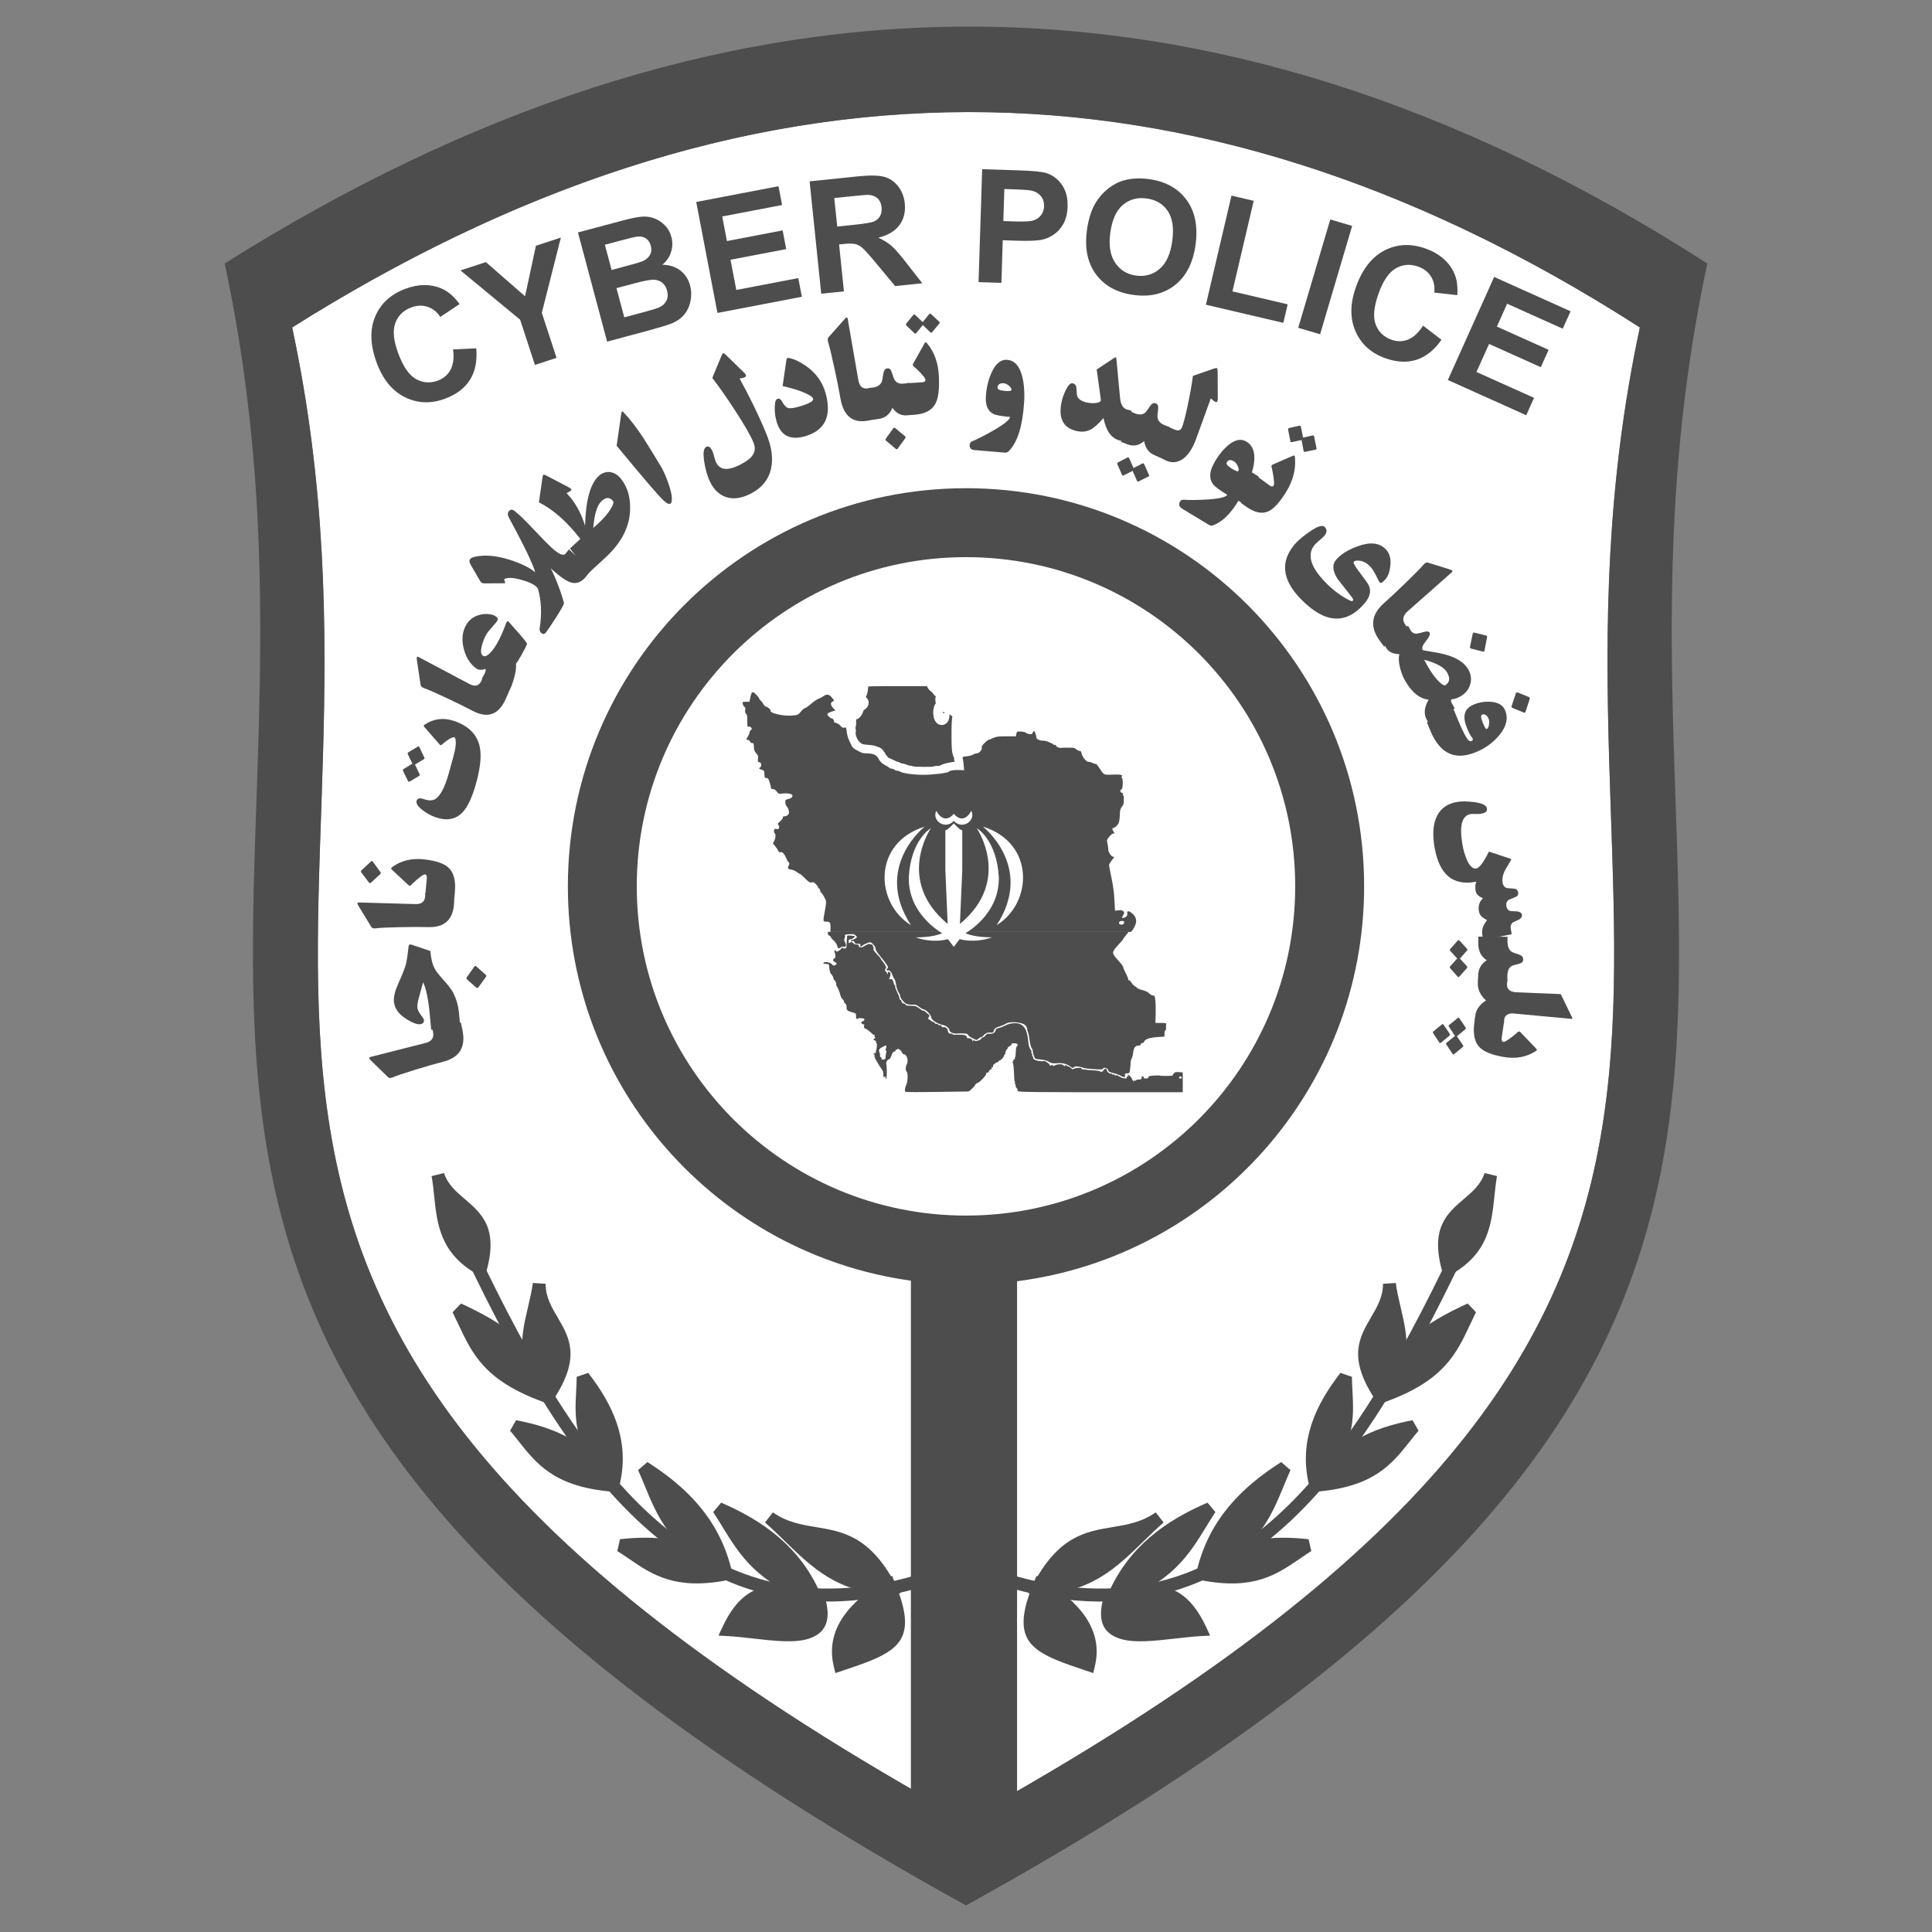 <?xml version="1.0" encoding="UTF-8"?>
<!DOCTYPE svg PUBLIC "-//W3C//DTD SVG 1.1//EN" "http://www.w3.org/Graphics/SVG/1.1/DTD/svg11.dtd">
<!-- Creator: CorelDRAW 2020 (64-Bit) -->
<svg xmlns="http://www.w3.org/2000/svg" xml:space="preserve" width="1in" height="1in" version="1.1" style="shape-rendering:geometricPrecision; text-rendering:geometricPrecision; image-rendering:optimizeQuality; fill-rule:evenodd; clip-rule:evenodd"
viewBox="0 0 1000 1000"
 xmlns:xlink="http://www.w3.org/1999/xlink"
 xmlns:xodm="http://www.corel.com/coreldraw/odm/2003"
 xmlns:dc="http://purl.org/dc/elements/1.1/"
 xmlns:cc="http://creativecommons.org/ns#"
 xmlns:rdf="http://www.w3.org/1999/02/22-rdf-syntax-ns#"
 xmlns:svg="http://www.w3.org/2000/svg"
 xmlns:sodipodi="http://sodipodi.sourceforge.net/DTD/sodipodi-0.dtd"
 xmlns:inkscape="http://www.inkscape.org/namespaces/inkscape"
 inkscape:version="0.48.4 r9939"
 sodipodi:docname="IRI.NAJA.FATA (New).svg">
 <rect x="0" y="0" width="1000" height="1000" fill="#808080" stroke="none"/>
 <defs>
  <style type="text/css">
   <![CDATA[
    .str0 {stroke:white;stroke-width:6.94;stroke-miterlimit:2.613}
    .fil2 {fill:none;fill-rule:nonzero}
    .fil3 {fill:#4D4D4D}
    .fil1 {fill:#4D4D4D;fill-rule:nonzero}
    .fil0 {fill:white;fill-rule:nonzero}
    .fil4 {fill:white;fill-rule:nonzero}
   ]]>
  </style>
 </defs>
 <g id="Layer_x0020_1">
  <sodipodi:namedview id="base" pagecolor="#ffffff" bordercolor="#666666" borderopacity="1.0" inkscape:pageopacity="0.0" inkscape:pageshadow="2" inkscape:zoom="0.175" inkscape:cx="-153.67852" inkscape:cy="901.82896" inkscape:document-units="px" inkscape:current-layer="layer1" showgrid="false" inkscape:window-width="1280" inkscape:window-height="962" inkscape:window-x="-8" inkscape:window-y="-8" inkscape:window-maximized="1"/>
  <g id="_2355444642176">
   <path id="path3768" class="fil0" d="M151.22 169.48c70.41,329.62 -136.64,504.65 348.78,772.5 485.42,-267.85 278.36,-442.87 348.78,-772.5 -246.15,-158.15 -477,-138.81 -697.55,0l0 0z" inkscape:connector-curvature="0" sodipodi:nodetypes="cccc"/>
   <path class="fil1" d="M502.3 807.69c63.39,25.81 111.48,15.37 150.66,-16.17 39.63,-31.89 70.45,-85.38 98.77,-144.95l6.02 2.83c-28.69,60.35 -60.02,114.61 -100.62,147.3 -41.05,33.05 -91.3,44.04 -157.32,17.16l2.5 -6.17z"/>
   <path id="path3785" class="fil1" d="M600.09 785.52c-21.35,15.06 -42.56,-1.13 -62.38,35.96 31.04,0.33 44.55,-20.43 62.38,-35.96zm-21.08 14.28c-1.66,2.41 -28.98,16.74 -31.18,13.62 1.79,-1.6 29.43,-14.35 31.18,-13.62z" sodipodi:nodetypes="cccccc" inkscape:connector-curvature="0"/>
   <path class="fil1" d="M584.64 795.57c-1.85,0.41 -3.69,0.74 -5.53,1.05 0.51,-0.03 0.91,0 1.19,0.12l2.17 0.91 2.17 -2.08zm-8.57 -5.19c7.39,-1.23 14.87,-2.48 22.12,-7.59l4.1 5.23c-3.57,3.1 -6.87,6.33 -10.16,9.54 -14.09,13.74 -28.2,27.5 -54.44,27.22l-5.48 -0.06 2.58 -4.82c13.29,-24.85 27.17,-27.18 41.29,-29.52zm1.03 6.57c-8.47,1.41 -16.84,2.82 -25.02,10.45 3.76,-1.86 8.61,-4.12 13.07,-6.07 4.59,-2 8.99,-3.68 11.94,-4.38zm-31.88 18.52l-1.62 2.46c2.54,-0.22 4.95,-0.61 7.26,-1.13 -2.07,0.32 -3.72,0.22 -4.71,-0.46 -0.35,-0.24 -0.66,-0.53 -0.93,-0.87z"/>
   <path id="path3787" class="fil1" d="M538.09 820.47c-12,29.02 -0.41,32.53 25.37,41.2 4.01,-16.86 -6.88,-29.97 -25.37,-41.2zm17.17 30.33c-2.58,2.01 -15.3,-17.86 -15.52,-19.14 1.39,0.44 16.54,17.67 15.52,19.14z" sodipodi:nodetypes="cccccc" inkscape:connector-curvature="0"/>
   <path class="fil1" d="M539.72 825.43l-0.7 2.01 2.84 1.61c1.33,0.92 5.6,5.49 9.38,9.99 4.22,5.04 7.91,10.53 7.23,12.69 -0.31,0.76 -0.62,1.01 -1.17,1.68 -0.52,0.41 -1.11,0.68 -1.79,0.79 -1.75,0.3 -3.61,-0.65 -5.44,-2.39 -1.19,-1.13 -2.57,-2.73 -3.98,-4.53 -3.44,-4.39 -7.16,-10.32 -8.79,-13.31 -1.9,10.75 2.88,15.31 12.57,19.32 3.16,1.31 6.85,2.59 10.96,3.98 0.59,-6 -1.03,-11.46 -4.38,-16.47 -3.69,-5.54 -9.47,-10.63 -16.73,-15.39zm7.62 34.02c-16.99,-7.02 -22.74,-15.04 -12.32,-40.24l1.48 -3.59 3.31 2.01c9.65,5.86 17.35,12.27 22.16,19.48 5.05,7.56 6.97,15.92 4.73,25.33l-0.85 3.54 -4.31 -1.45c-5.35,-1.8 -10.1,-3.4 -14.19,-5.09z"/>
   <path id="path3789" class="fil1" d="M596 824.25c-7.02,0.15 -14.22,2.43 -21.22,2.38 -8.84,27.95 23.47,18.17 46.5,16.9 -7.54,-16.19 -16.24,-19.48 -25.27,-19.28l0 0zm12.69 13.41c-2.46,2.33 -27.15,-2.09 -27.72,-5.34 4.6,-0.44 21.58,3.73 27.72,5.34z" sodipodi:nodetypes="sccsccc" inkscape:connector-curvature="0"/>
   <path class="fil1" d="M596.06 827.57c-3.09,0.06 -6.4,0.61 -9.69,1.15l-2.35 0.38c2.05,0.2 4.57,0.6 7.24,1.12 6.57,1.26 14.46,3.23 18.26,4.22l2.85 0.75c-1.65,-2.02 -3.32,-3.54 -5.01,-4.67 -3.59,-2.38 -7.4,-3.04 -11.3,-2.95zm-10.76 -5.41c3.5,-0.57 7.01,-1.15 10.63,-1.23 5.13,-0.11 10.2,0.79 15.1,4.05 4.74,3.15 9.22,8.46 13.26,17.15l2.07 4.45 -4.92 0.27c-4.03,0.22 -8.6,0.75 -13.15,1.26 -10.59,1.21 -21.19,2.43 -28.52,0.11 -8.37,-2.65 -12.48,-8.99 -8.18,-22.6l0.74 -2.33 2.45 0.02c3.34,0.02 6.94,-0.57 10.52,-1.15zm-8.06 8.06c-1.63,7.06 0.46,10.36 4.55,11.65 5.98,1.89 15.87,0.76 25.75,-0.37 2.83,-0.32 5.67,-0.65 8.48,-0.91 -0.69,-1.21 -1.39,-2.32 -2.09,-3.33l-2.95 2.81c-0.73,0.7 -1.77,1.15 -3.02,1.36 -3.06,0.53 -9.39,-0.09 -15.24,-1.23 -6.08,-1.19 -11.98,-3.07 -13.83,-5.02 -0.63,-0.67 -1.05,-1.46 -1.2,-2.31l-0.45 -2.64z"/>
   <path id="path3791" class="fil1" d="M626.31 780.81c-21.31,9.2 -39.59,22.2 -49.69,45.44 32.41,-11.19 38.75,-28.88 49.69,-45.44zm-15.86 16.64c-0.67,4.41 -14.61,14.73 -21.87,17.07 3.19,-4.2 15.82,-13.82 21.87,-17.07z" sodipodi:nodetypes="cccccc" inkscape:connector-curvature="0"/>
   <path class="fil1" d="M617.44 788.73c-6.35,3.35 -12.28,7.19 -17.62,11.72 3.37,-2.46 6.69,-4.65 9.07,-5.92l5.86 -3.14 -0.32 2.09 3.01 -4.75zm-22.34 7.02c8.79,-7.56 18.98,-13.28 29.9,-17.99l4.09 4.89c-1.58,2.39 -3.12,4.9 -4.65,7.39 -9.02,14.72 -18.05,29.44 -46.74,39.35l-7.14 2.46 3.02 -6.93c5.26,-12.1 12.67,-21.56 21.52,-29.18zm-7.94 18.48c-1.3,1.84 -2.54,3.77 -3.7,5.8 2.06,-0.91 3.98,-1.85 5.79,-2.83l-2.09 -2.97z"/>
   <path id="path3793" class="fil1" d="M664.93 759.55c-19.58,12.48 -35.56,28.22 -41.83,52.77 30.22,-16.2 33.66,-34.68 41.83,-52.77zm-9.43 14.74c-3.41,5.83 -10.57,15.63 -19.16,23.98 1.32,-3.7 10.72,-19.7 19.16,-23.98z" sodipodi:nodetypes="cccccc" inkscape:connector-curvature="0"/>
   <path class="fil1" d="M657.44 768.76l-3.37 2.63 1.55 1.65 1.82 -4.28zm-20.96 10.5c7.45,-8.83 16.61,-16.1 26.66,-22.51l4.81 4.17c-1.25,2.77 -2.34,5.42 -3.42,8.05 -6.57,15.97 -13.14,31.94 -39.88,46.28l-6.67 3.57 1.87 -7.32c3.27,-12.79 9.08,-23.3 16.61,-32.24zm2.85 7.06c-4.26,5.54 -7.82,11.73 -10.47,18.74 2.89,-1.88 5.47,-3.79 7.78,-5.72l-3.43 -2.2c0.64,-1.78 2.97,-6.16 6.12,-10.82z"/>
   <path id="path3795" class="fil1" d="M696.43 712.65c-12.59,16.17 -20.5,33.55 -15.89,54.15 20.72,-22.65 16.06,-37.74 15.89,-54.15zm-4.97 16.37c1.83,5.06 -8.06,31.22 -6.18,21.83 1.31,-3.48 3,-21.42 6.18,-21.83z" sodipodi:nodetypes="cccccc" inkscape:connector-curvature="0"/>
   <path class="fil1" d="M693.5 722.43l-2.03 3.24 2.15 -0.28 -0.11 -2.97zm-14.61 14.59c3.11,-9.36 8.43,-18.07 14.91,-26.41l5.95 2.02c0.02,2.28 0.15,4.75 0.28,7.2 0.75,14.46 1.5,28.95 -17.03,49.22l-4.3 4.7 -1.39 -6.22c-2.44,-10.93 -1.57,-21.01 1.58,-30.5zm3.69 19.83l0.13 2.23 0.65 -0.86c-0.29,-0.3 -0.56,-0.76 -0.79,-1.37z"/>
   <path id="path3797" class="fil1" d="M731.73 738.37c-20.13,3.8 -37.56,11.6 -47.73,30.11 30.52,-3.29 37,-17.68 47.73,-30.11zm-15.3 10.35c-3.93,4.59 -13.72,11.07 -21.91,14.71 4.88,-5.26 18.33,-13.94 21.91,-14.71z" sodipodi:nodetypes="cccccc" inkscape:connector-curvature="0"/>
   <path class="fil1" d="M723.07 743.76c-2.4,0.66 -4.74,1.41 -7.01,2.24l2.09 3.53c1.75,-1.87 3.35,-3.81 4.92,-5.77zm-20.61 1.27c8.5,-4.94 18.25,-7.96 28.66,-9.93l3.12 5.44c-1.65,1.91 -3.11,3.75 -4.56,5.58 -9,11.36 -18.02,22.72 -45.33,25.67l-6.34 0.68 3.07 -5.59c5.39,-9.83 12.73,-16.81 21.38,-21.85zm-9.91 16.79l-1.81 2.3 2.99 -0.65 -1.18 -1.65z"/>
   <path id="path3799" class="fil1" d="M719.16 664.49c-0.02,21.14 -24.75,26.61 -5.28,57.02 18.77,-20.37 7.74,-37.99 5.28,-57.02zm-0.67 18.29c0.65,1.85 -1.25,26.03 -3.35,25.59 -1.63,-2.86 2.32,-25.28 3.35,-25.59z" sodipodi:nodetypes="cccccc" inkscape:connector-curvature="0"/>
   <path class="fil1" d="M709.73 681.69c3.02,-5.13 6.1,-10.39 6.11,-17.2l6.61 -0.43c0.53,4.09 1.51,8.26 2.49,12.41 3.59,15.26 7.11,30.24 -8.61,47.3l-2.93 3.17 -2.32 -3.63c-13.45,-21.01 -7.5,-31.14 -1.35,-41.61zm3.93 6.49c-3.87,7.02 -6.41,14.59 0.69,27.6 1.28,-1.7 2.35,-3.39 3.24,-5.06 -0.49,0.46 -1.05,0.78 -1.68,0.91 -0.94,0.11 -1.72,0.08 -2.68,0.08l-0.97 -1.67c-0.19,-0.32 -0.33,-0.67 -0.44,-1.03 -0.76,-2.52 -0.15,-9.26 0.8,-15.38 0.29,-1.87 0.65,-3.73 1.05,-5.44zm6.48 16.09c0.75,-2.77 1.07,-5.52 1.09,-8.25l-0.24 2.26c-0.25,2.16 -0.54,4.24 -0.85,6z"/>
   <path id="path3801" class="fil1" d="M761.03 677.7c-21.13,9.77 -38.22,20.39 -44.75,44.67 32.64,-11.93 36.08,-27.33 44.75,-44.67zm-12.29 12.3c-0.61,2.79 -16.5,19.73 -16.83,20.2 -0.94,-4.41 14.43,-19.09 16.83,-20.2z" sodipodi:nodetypes="cccccc" inkscape:connector-curvature="0"/>
   <path class="fil1" d="M753.94 684.84l-0.76 0.39 -0.47 2.15 1.22 -2.54zm-14.58 8.96c-1.38,1.04 -2.7,2.13 -3.97,3.26 -5.78,5.17 -10.48,11.44 -13.72,19.57 2.72,-1.19 5.19,-2.41 7.43,-3.66l-0.45 -2.09c-0.62,-2.87 1.87,-7.11 5.31,-11.24 1.64,-1.96 3.54,-3.99 5.4,-5.83zm-8.4 -1.68c8.06,-7.2 17.87,-12.44 28.67,-17.44l4.36 4.5 -2.98 6.21c-7.24,15.43 -13.69,29.16 -43.6,40.09l-6.02 2.2 1.67 -6.18c3.45,-12.82 9.71,-22.06 17.9,-29.39z"/>
   <path id="path3803" class="fil1" d="M663.84 799.23c-15.33,0.06 -29.5,3.96 -41.37,15.43 30.13,5.88 40.57,-5.96 54.5,-14.66 -4.45,-0.51 -8.84,-0.78 -13.13,-0.76l0 0zm-1.24 6.98c-5.29,2.71 -20.63,6.56 -28.16,4.94 8.74,-3.8 18.73,-4.36 28.16,-4.94z" sodipodi:nodetypes="sccsccc" inkscape:connector-curvature="0"/>
   <path class="fil1" d="M663.84 802.55c-4.79,0.02 -9.46,0.43 -13.96,1.35 4.06,-0.49 8.13,-0.74 12.11,-0.98l0.43 -0.02 0.63 2.35 4.04 -2.64 -3.25 -0.05zm-23.08 -3.02c7.31,-2.54 15.06,-3.59 23.08,-3.61 2.27,-0.01 4.51,0.06 6.7,0.19 2.28,0.13 4.55,0.34 6.79,0.59l1.39 6.13c-2.06,1.28 -4.04,2.64 -6,3.99 -11.96,8.18 -23.93,16.37 -50.89,11.11l-6.26 -1.22 4.6 -4.44c6.3,-6.08 13.22,-10.17 20.59,-12.73zm-7.42 10.84c-1.06,0.65 -2.11,1.36 -3.14,2.11l3.38 0.29 -0.24 -2.4z"/>
   <path id="path3805" class="fil1" d="M771.58 608.15c-5.87,18.38 -30.71,16.78 -22.03,48.56 22.12,-12.57 18.93,-31.33 22.03,-48.56zm-6.23 15.46c-1.19,9.41 -6.43,17.11 -12.37,24.48 1.87,-8 4.99,-14.64 12.37,-24.48z" inkscape:connector-curvature="0"/>
   <path class="fil1" d="M766.56 621.61l-1.18 1.1 1 0.41 0.18 -1.5zm-8.73 -1.13c4.33,-3.7 8.72,-7.46 10.59,-13.33l6.43 1.59c-0.58,3.25 -0.95,6.71 -1.31,10.16 -1.57,14.89 -3.15,29.8 -22.34,40.7l-3.72 2.11 -1.13 -4.13c-6.04,-22.1 2.64,-29.54 11.48,-37.11zm-1.5 10.54c-2.45,2.8 -4.36,6.11 -4.99,10.69 0.75,-2.21 1.66,-4.39 2.78,-6.64 0.66,-1.31 1.39,-2.66 2.21,-4.05zm-5.06 17.07c0.1,1.05 0.26,2.15 0.47,3.31 0.86,-0.62 1.67,-1.25 2.44,-1.89l-2.91 -1.41z"/>
   <path class="fil1" d="M498.44 813.86c-66.02,26.88 -116.27,15.88 -157.32,-17.16 -40.6,-32.68 -71.93,-86.95 -100.62,-147.3l6.02 -2.83c28.32,59.57 59.15,113.05 98.77,144.95 39.18,31.54 87.28,41.98 150.66,16.17l2.5 6.17z"/>
   <path id="path3350" class="fil1" d="M398.15 785.52c21.35,15.06 42.56,-1.13 62.39,35.96 -31.05,0.33 -44.55,-20.43 -62.39,-35.96zm21.08 14.28c1.66,2.41 28.98,16.74 31.18,13.62 -1.79,-1.6 -29.43,-14.35 -31.18,-13.62z" inkscape:connector-curvature="0" sodipodi:nodetypes="cccccc"/>
   <path class="fil1" d="M400.06 782.8c7.25,5.11 14.72,6.36 22.1,7.59 14.12,2.35 28,4.67 41.3,29.52l2.58 4.82 -5.48 0.06c-26.24,0.28 -40.35,-13.48 -54.44,-27.22 -3.29,-3.21 -6.59,-6.43 -10.16,-9.54l4.1 -5.23zm19.09 13.82c-1.84,-0.31 -3.69,-0.65 -5.55,-1.05l2.18 2.08 2.16 -0.91c0.28,-0.12 0.69,-0.15 1.21,-0.12zm35.49 21.31l-1.62 -2.46c-0.26,0.34 -0.58,0.62 -0.91,0.85 -1.01,0.7 -2.67,0.79 -4.75,0.46 2.31,0.53 4.73,0.92 7.28,1.14zm-8.49 -10.54c-8.17,-7.63 -16.54,-9.04 -25,-10.44 2.95,0.7 7.36,2.38 11.94,4.38 4.46,1.95 9.3,4.2 13.06,6.06z"/>
   <path id="path3352" class="fil1" d="M460.15 820.47c12,29.02 0.41,32.53 -25.37,41.2 -4.01,-16.86 6.88,-29.97 25.37,-41.2zm-17.17 30.33c2.58,2.01 15.3,-17.86 15.52,-19.14 -1.39,0.44 -16.54,17.67 -15.52,19.14z" inkscape:connector-curvature="0" sodipodi:nodetypes="cccccc"/>
   <path class="fil1" d="M463.22 819.21c10.42,25.2 4.67,33.22 -12.32,40.24 -4.09,1.69 -8.83,3.29 -14.19,5.09l-4.32 1.44 -0.85 -3.54c-2.24,-9.41 -0.32,-17.77 4.73,-25.33 4.81,-7.21 12.52,-13.62 22.16,-19.48l3.31 -2.01 1.48 3.59zm-14.85 34.1c9.7,-4.01 14.47,-8.57 12.57,-19.32 -1.62,2.97 -5.33,8.88 -8.76,13.27 -1.4,1.8 -2.79,3.41 -4,4.56 -1.84,1.75 -3.71,2.7 -5.46,2.4 -0.68,-0.11 -1.27,-0.38 -1.79,-0.79 -0.55,-0.68 -0.86,-0.91 -1.15,-1.68 -0.69,-2.17 3,-7.66 7.23,-12.7 3.71,-4.43 7.92,-8.93 9.33,-9.95 0.37,-0.28 0.78,-0.48 1.18,-0.61l1.85 -0.57 -0.86 -2.49c-7.26,4.77 -13.03,9.85 -16.72,15.39 -3.35,5.01 -4.97,10.47 -4.38,16.47 4.11,-1.39 7.8,-2.68 10.95,-3.98z"/>
   <path id="path3354" class="fil1" d="M402.25 824.25c7.02,0.15 14.22,2.43 21.23,2.38 8.84,27.95 -23.47,18.17 -46.5,16.9 7.54,-16.19 16.24,-19.48 25.27,-19.28l0 0zm-12.69 13.41c2.46,2.33 27.15,-2.09 27.72,-5.34 -4.6,-0.44 -21.58,3.73 -27.72,5.34z" inkscape:connector-curvature="0" sodipodi:nodetypes="sccsccc"/>
   <path class="fil1" d="M402.31 820.93c3.62,0.07 7.13,0.65 10.64,1.23 3.58,0.58 7.17,1.17 10.52,1.15l2.45 -0.02 0.74 2.33c4.3,13.61 0.19,19.95 -8.18,22.6 -7.33,2.31 -17.92,1.1 -28.52,-0.11 -4.55,-0.52 -9.12,-1.04 -13.15,-1.26l-4.92 -0.27 2.07 -4.45c4.05,-8.69 8.53,-14 13.26,-17.15 4.9,-3.26 9.97,-4.16 15.09,-4.05zm9.57 7.79c-3.3,-0.54 -6.61,-1.09 -9.7,-1.15 -3.89,-0.08 -7.7,0.57 -11.29,2.95 -1.69,1.12 -3.37,2.65 -5.01,4.66l2.85 -0.74c3.8,-0.99 11.69,-2.96 18.26,-4.22 2.67,-0.52 5.19,-0.92 7.24,-1.12l-2.35 -0.38zm4.59 13.15c4.09,-1.29 6.18,-4.6 4.54,-11.66l-0.45 2.65c-0.15,0.86 -0.56,1.64 -1.19,2.3 -1.86,1.96 -7.75,3.85 -13.83,5.04 -5.85,1.14 -12.18,1.76 -15.24,1.23 -1.25,-0.22 -2.28,-0.67 -3,-1.34l-3 -2.8c-0.7,1 -1.39,2.1 -2.07,3.31 2.81,0.26 5.65,0.59 8.48,0.91 9.88,1.13 19.77,2.26 25.75,0.37z"/>
   <path id="path3356" class="fil1" d="M371.93 780.81c21.31,9.2 39.59,22.2 49.69,45.44 -32.41,-11.19 -38.75,-28.88 -49.69,-45.44zm15.86 16.64c0.67,4.41 14.61,14.73 21.87,17.07 -3.2,-4.2 -15.82,-13.82 -21.87,-17.07z" inkscape:connector-curvature="0" sodipodi:nodetypes="cccccc"/>
   <path class="fil1" d="M373.25 777.76c10.93,4.72 21.11,10.44 29.9,17.99 8.86,7.62 16.27,17.07 21.52,29.18l3.01 6.93 -7.14 -2.46c-28.69,-9.91 -37.72,-24.63 -46.74,-39.35 -1.53,-2.5 -3.06,-5 -4.65,-7.39l4.09 -4.89zm25.13 22.67c-5.33,-4.52 -11.25,-8.34 -17.57,-11.69l3.01 4.75 -0.32 -2.09 5.85 3.14c2.37,1.27 5.67,3.44 9.03,5.89zm16.4 19.6c-1.16,-2.02 -2.39,-3.95 -3.69,-5.79l-2.09 2.97c1.81,0.97 3.73,1.91 5.79,2.82z"/>
   <path id="path3358" class="fil1" d="M333.32 759.55c19.58,12.48 35.56,28.22 41.83,52.77 -30.22,-16.2 -33.66,-34.68 -41.83,-52.77zm9.43 14.74c3.41,5.83 10.57,15.63 19.16,23.98 -1.32,-3.7 -10.72,-19.7 -19.16,-23.98z" inkscape:connector-curvature="0" sodipodi:nodetypes="cccccc"/>
   <path class="fil1" d="M335.1 756.75c10.06,6.41 19.21,13.68 26.66,22.51 7.54,8.93 13.34,19.44 16.61,32.24l1.87 7.32 -6.67 -3.57c-26.74,-14.34 -33.31,-30.31 -39.88,-46.28 -1.08,-2.63 -2.17,-5.28 -3.42,-8.05l4.81 -4.17zm9.07 14.65l-3.37 -2.64 1.82 4.28 1.55 -1.64zm25.21 33.67c-2.62,-6.94 -6.14,-13.08 -10.35,-18.58 3.09,4.6 5.38,8.91 6.01,10.67l-3.44 2.2c2.31,1.93 4.88,3.83 7.77,5.71z"/>
   <path id="path3360" class="fil1" d="M301.82 712.65c12.59,16.17 20.5,33.55 15.89,54.15 -20.72,-22.65 -16.06,-37.74 -15.89,-54.15zm4.97 16.37c-1.84,5.06 8.05,31.22 6.17,21.83 -1.31,-3.48 -3,-21.42 -6.17,-21.83z" inkscape:connector-curvature="0" sodipodi:nodetypes="cccccc"/>
   <path class="fil1" d="M304.45 710.61c6.48,8.33 11.8,17.04 14.91,26.41 3.15,9.49 4.02,19.57 1.58,30.5l-1.39 6.22 -4.3 -4.7c-18.54,-20.27 -17.78,-34.75 -17.03,-49.21 0.13,-2.45 0.26,-4.92 0.28,-7.2l5.95 -2.02zm2.33 15.06l-2.03 -3.24 -0.11 2.97 2.15 0.28zm8.76 33.42l0.14 -2.28c-0.24,0.63 -0.51,1.09 -0.81,1.4l0.67 0.88z"/>
   <path id="path3362" class="fil1" d="M266.52 738.37c20.13,3.8 37.56,11.6 47.72,30.11 -30.52,-3.29 -37,-17.68 -47.72,-30.11zm15.3 10.35c3.93,4.59 13.72,11.07 21.91,14.71 -4.88,-5.26 -18.33,-13.94 -21.91,-14.71z" inkscape:connector-curvature="0" sodipodi:nodetypes="cccccc"/>
   <path class="fil1" d="M267.13 735.1c10.41,1.96 20.15,4.98 28.66,9.93 8.65,5.03 15.98,12.02 21.38,21.85l3.07 5.59 -6.34 -0.68c-27.32,-2.95 -36.33,-14.31 -45.33,-25.66 -1.53,-1.93 -3.07,-3.87 -4.56,-5.59l3.12 -5.44zm15.06 10.91c-2.27,-0.84 -4.61,-1.58 -7,-2.24 1.56,1.96 3.17,3.9 4.91,5.77l2.09 -3.52zm25.32 18.11l-1.81 -2.29 -1.17 1.65 2.98 0.65z"/>
   <path id="path3364" class="fil1" d="M279.09 664.49c0.02,21.14 24.76,26.61 5.28,57.02 -18.78,-20.37 -7.75,-37.99 -5.28,-57.02zm0.67 18.29c-0.65,1.85 1.25,26.03 3.35,25.59 1.63,-2.86 -2.32,-25.28 -3.35,-25.59z" inkscape:connector-curvature="0" sodipodi:nodetypes="cccccc"/>
   <path class="fil1" d="M282.41 664.49c0,6.81 3.09,12.07 6.11,17.21 6.16,10.48 12.1,20.61 -1.35,41.61l-2.32 3.63 -2.93 -3.17c-15.72,-17.05 -12.2,-32.03 -8.61,-47.3 0.98,-4.14 1.96,-8.32 2.49,-12.41l6.61 0.43zm1.5 51.3c7.09,-13.01 4.56,-20.57 0.69,-27.6 0.4,1.72 0.76,3.57 1.05,5.44 0.95,6.12 1.56,12.85 0.8,15.36 -0.11,0.38 -0.26,0.73 -0.44,1.06l-0.97 1.67c-0.96,0 -1.74,0.03 -2.68,-0.08 -0.63,-0.13 -1.19,-0.44 -1.67,-0.91 0.88,1.67 1.95,3.36 3.24,5.06zm-6.88 -19.75c0.02,2.72 0.34,5.46 1.09,8.22 -0.31,-1.75 -0.6,-3.81 -0.85,-5.96l-0.24 -2.25z"/>
   <path id="path3366" class="fil1" d="M237.22 677.7c21.13,9.77 38.22,20.39 44.75,44.67 -32.64,-11.93 -36.08,-27.33 -44.75,-44.67zm12.29 12.3c0.61,2.79 16.5,19.73 16.83,20.2 0.94,-4.41 -14.43,-19.09 -16.83,-20.2z" inkscape:connector-curvature="0" sodipodi:nodetypes="cccccc"/>
   <path class="fil1" d="M238.61 674.69c10.8,5 20.61,10.24 28.66,17.44 8.19,7.32 14.46,16.56 17.9,29.39l1.67 6.18 -6.02 -2.2c-29.91,-10.93 -36.35,-24.66 -43.59,-40.08l-2.98 -6.22 4.36 -4.5zm24.24 22.38c-1.26,-1.13 -2.58,-2.21 -3.95,-3.25 1.85,1.84 3.75,3.86 5.38,5.82 3.44,4.13 5.93,8.37 5.31,11.24l-0.45 2.09c2.24,1.25 4.7,2.47 7.43,3.66 -3.23,-8.13 -7.94,-14.39 -13.72,-19.56zm-17.8 -11.83l-0.74 -0.39 1.2 2.5 -0.46 -2.12z"/>
   <path id="path3368" class="fil1" d="M334.41 799.23c15.33,0.06 29.5,3.96 41.37,15.43 -30.13,5.88 -40.57,-5.96 -54.5,-14.66 4.45,-0.51 8.84,-0.78 13.13,-0.76l0 0zm1.24 6.98c5.29,2.71 20.63,6.56 28.16,4.94 -8.74,-3.8 -18.73,-4.36 -28.16,-4.94z" inkscape:connector-curvature="0" sodipodi:nodetypes="sccsccc"/>
   <path class="fil1" d="M334.4 795.91c8.02,0.03 15.78,1.07 23.08,3.61 7.38,2.57 14.3,6.65 20.59,12.73l4.6 4.44 -6.26 1.22c-26.96,5.26 -38.94,-2.93 -50.89,-11.11 -1.97,-1.35 -3.95,-2.7 -6,-3.98l1.39 -6.13c2.24,-0.25 4.52,-0.46 6.8,-0.59 2.19,-0.13 4.43,-0.2 6.7,-0.19zm13.95 7.99c-4.5,-0.93 -9.17,-1.33 -13.95,-1.35l-3.25 0.05 4.04 2.64 0.63 -2.35 0.42 0.02c3.99,0.24 8.06,0.49 12.11,0.98zm19.69 8.57c-1.03,-0.75 -2.08,-1.46 -3.14,-2.11l-0.24 2.4 3.39 -0.29z"/>
   <path id="path3370" class="fil1" d="M226.66 608.15c5.87,18.38 30.71,16.78 22.03,48.56 -22.12,-12.57 -18.93,-31.33 -22.03,-48.56zm6.23 15.46c1.19,9.41 6.43,17.11 12.37,24.48 -1.87,-8 -4.99,-14.64 -12.37,-24.48z" inkscape:connector-curvature="0"/>
   <path class="fil1" d="M229.83 607.15c1.87,5.87 6.26,9.63 10.59,13.33 8.84,7.57 17.51,15.01 11.48,37.11l-1.13 4.13 -3.72 -2.11c-19.2,-10.91 -20.77,-25.8 -22.34,-40.69 -0.36,-3.46 -0.73,-6.92 -1.31,-10.17l6.43 -1.59zm3.04 15.56l-1.18 -1.1 0.18 1.5 1 -0.41zm13.64 28.68c0.21,-1.16 0.37,-2.26 0.47,-3.31l-2.91 1.41c0.76,0.65 1.57,1.28 2.44,1.89zm0.39 -9.69c-0.63,-4.57 -2.54,-7.89 -4.99,-10.69 0.82,1.39 1.55,2.74 2.21,4.05 1.12,2.25 2.02,4.43 2.78,6.64z"/>
   <path id="path3770" class="fil1" d="M500 252.7c-113.81,0 -206.07,92.26 -206.07,206.07 0,104.13 77.23,190.2 177.54,204.1l0 289.54 54.96 0 0 -289.24c101.33,-12.98 179.64,-99.55 179.64,-204.41 0,-113.81 -92.26,-206.07 -206.07,-206.07l0 0zm0 35.68c94.11,0 170.39,76.28 170.39,170.39 0,94.11 -76.28,170.41 -170.39,170.41 -94.11,0 -170.41,-76.3 -170.41,-170.41 0,-94.11 76.3,-170.39 170.41,-170.39z" inkscape:connector-curvature="0"/>
   <path id="path2996" class="fil1" d="M501.41 13.76c-131.89,0.1 -260,43.88 -385.11,122.62 77.46,362.63 -150.33,555.2 383.7,849.87 534.03,-294.67 306.23,-487.24 383.7,-849.87 -131.17,-84.27 -258.39,-122.72 -382.29,-122.62zm-0.11 44.26c112.62,-0.09 228.26,34.87 347.49,111.47 -70.41,329.63 136.63,504.64 -348.78,772.48 -485.42,-267.84 -278.37,-442.85 -348.78,-772.48 113.72,-71.57 230.19,-111.38 350.08,-111.47z" inkscape:connector-curvature="0"/>
   <path id="path3958" class="fil2" d="M242.7 576.1c-19.16,-37.2 -29.13,-78.07 -29.13,-119.44 0,-151.16 130.16,-273.74 290.66,-273.74 160.5,0 290.66,122.58 290.66,273.74 0,39.7 -9.19,78.97 -26.9,115" sodipodi:type="arc" sodipodi:cx="-710" sodipodi:cy="499.50504" sodipodi:rx="384.28571" sodipodi:ry="370" sodipodi:start="2.6900541" sodipodi:end="6.7167796" sodipodi:open="true"/>
   <path id="path4986" class="fil1" d="M778.23 547.08c-6.09,-1.06 -10.25,-2.76 -12.47,-5.08 -2.59,-2.71 -3.46,-7.04 -2.59,-12.99l0.41 -2.8 14.92 2.6 -1.19 8.13c-0.2,1.41 0.06,2.19 0.78,2.31 0.37,0.06 0.83,-0.06 1.37,-0.39 1.97,-1.18 4.07,-2.78 6.32,-4.8 0.36,-0.31 0.76,-0.24 1.19,0.21l7.9 8.23c0.43,0.44 0.63,0.75 0.61,0.92 -0.03,0.21 -0.3,0.48 -0.79,0.78 -4.75,3 -10.24,3.96 -16.46,2.88l0 0zm-25.64 -1.41c-0.28,0.22 -0.53,0.17 -0.75,-0.17l-3.23 -4.91c-0.22,-0.33 -0.18,-0.62 0.13,-0.86l4.35 -3.52 -3.14 -4.82c-0.22,-0.33 -0.18,-0.62 0.13,-0.87l4.44 -3.61c0.33,-0.26 0.63,-0.18 0.91,0.23l3.13 4.64c0.26,0.39 0.21,0.72 -0.15,1.01l-4.33 3.59 0.06 0.05 3.08 4.52c0.26,0.39 0.2,0.74 -0.15,1.04l-4.48 3.68zm-6.83 -5.91c-0.28,0.25 -0.54,0.2 -0.76,-0.13l-3.23 -4.91c-0.22,-0.33 -0.18,-0.62 0.13,-0.86l4.48 -3.65c0.3,-0.24 0.6,-0.14 0.9,0.31l3.08 4.52c0.26,0.39 0.21,0.74 -0.15,1.04l-4.45 3.69z" inkscape:connector-curvature="0"/>
   <path id="path4988" class="fil1" d="M763.43 527.87l0.16 -2c0.14,-1.81 0.87,-3.52 2.2,-5.13 1.06,-1.26 2.19,-2.22 3.4,-2.86 -3.1,-2.85 -4.51,-6.02 -4.24,-9.53l0.2 -2.65 15.06 1.4 -0.16 2.11c-0.22,2.78 1.41,4.24 4.87,4.4l22.31 0.91c0.43,0.01 0.7,0.16 0.83,0.44l5.64 11.67c0.19,0.38 0.24,0.62 0.15,0.71 -0.07,0.04 -0.32,0.04 -0.77,0l-29.98 -2.79c-1.06,-0.1 -2.02,0.11 -2.89,0.61 -0.98,0.57 -1.51,1.41 -1.6,2.52l-0.13 1.6 -15.06 -1.4z" inkscape:connector-curvature="0"/>
   <path id="path4990" class="fil1" d="M765.08 507.91l0.01 -2.8c0.02,-3.5 1.5,-6.19 4.46,-8.09 -2.94,-1.91 -4.41,-4.79 -4.39,-8.65l0.02 -3.57 15.11 0.08 -0.01 2.3c-0.01,2.59 0.69,4.41 2.11,5.43 0.33,0.25 1.63,0.74 3.89,1.48 1.42,0.47 2.12,1.31 2.12,2.52 -0,1.17 -0.72,1.91 -2.14,2.25 -2.17,0.52 -3.48,0.92 -3.9,1.18 -1.43,0.91 -2.14,2.63 -2.15,5.16l-0.01 2.8 -15.11 -0.08zm-9.78 -2.38c-0.24,0.34 -0.52,0.33 -0.83,-0.04l-3.88 -4.35c-0.28,-0.31 -0.28,-0.63 0,-0.94l3.65 -4.06 -3.61 -4.02c-0.28,-0.31 -0.28,-0.63 0,-0.94l3.88 -4.31c0.31,-0.37 0.67,-0.33 1.06,0.11l3.68 4.02c0.33,0.37 0.33,0.73 -0,1.09l-3.61 4.06 3.58 3.88c0.33,0.37 0.33,0.74 -0,1.13l-3.91 4.38z" inkscape:connector-curvature="0"/>
   <path id="path4992" class="fil1" d="M767.69 486.54l-0.47 -2.79c-0.41,-2.46 0.42,-4.94 2.48,-7.45 -1.48,-0.89 -2.32,-1.43 -2.53,-1.6 -0.93,-0.8 -1.49,-1.83 -1.7,-3.07 -0.46,-2.72 0.25,-4.96 2.13,-6.72 -2.26,-0.85 -3.53,-2.11 -3.81,-3.76 -0.31,-1.86 -0.2,-3.46 0.31,-4.8 -12,2.4 -19.22,-3.63 -21.63,-18.1 -1,-5.94 -0.74,-10.83 0.76,-14.66 1.78,-4.58 5.26,-7.38 10.44,-8.42 2.4,-0.48 5.45,-0.48 9.17,-0.02 4.24,0.54 6.49,1.6 6.76,3.2 0.17,1 -0.12,1.72 -0.86,2.17 -0.37,0.22 -1.15,0.45 -2.35,0.69 -0.59,0.12 -1.49,0.15 -2.7,0.09 -1.22,-0.05 -2.12,-0.02 -2.71,0.1 -4.3,0.86 -5.66,6.03 -4.07,15.51 0.47,2.81 1.21,5.42 2.22,7.81 1.5,3.57 3.19,5.17 5.07,4.8 1.57,-0.31 3.72,-3.22 6.46,-8.73l10.89 3.59c0.41,0.14 0.63,0.3 0.65,0.46 0.02,0.14 -0.12,0.45 -0.42,0.93 -1.76,2.8 -2.89,4.78 -3.37,5.96 -0.72,1.77 -0.94,3.48 -0.67,5.13 0.26,1.55 1.04,2.5 2.33,2.83 0.66,0.04 1.84,0.13 3.53,0.26 1.26,0.12 2,0.8 2.2,2.04 0.19,1.09 -0.31,1.89 -1.5,2.37l-3.26 1.32c-1.15,0.7 -1.59,1.81 -1.34,3.34 0.24,1.43 1.02,2.29 2.32,2.57l3.34 0.15c1.44,0.23 2.24,0.83 2.4,1.81 0.15,0.93 -0.37,1.75 -1.59,2.46l-2.96 1.33c-1.07,0.76 -1.48,1.91 -1.22,3.46l0.46 2.76 -14.76 2.95z" inkscape:connector-curvature="0"/>
   <path id="path4994" class="fil1" d="M765.94 388.4c-11.88,5.83 -20.43,2.4 -25.63,-10.29l-1.74 -4.25 13.79 -6.76 1.72 4.19c3,7.33 5.11,11.35 6.3,12.07 0.51,0.3 0.97,0.36 1.38,0.16 0.55,-0.27 0.69,-0.71 0.44,-1.33 -0.08,-0.2 -0.2,-0.38 -0.37,-0.54 -0.61,-0.6 -1.48,-2.27 -2.59,-4.99 -2.33,-5.69 -1.4,-9.57 2.79,-11.62 2.81,-1.38 5.91,-1.98 9.29,-1.81 4.02,0.21 6.6,1.7 7.74,4.46 1.67,4.07 0.69,8.32 -2.94,12.74 -2.76,3.35 -6.15,6.01 -10.15,7.97l0 0zm3.6 -11.06c0.65,-0.32 1.04,-1.14 1.18,-2.46 0.15,-1.19 0.06,-2.17 -0.26,-2.94 -0.31,-0.75 -0.76,-1.34 -1.35,-1.77 -0.67,-0.5 -1.33,-0.58 -2,-0.26 -0.75,0.37 -0.62,1.78 0.39,4.24 0.95,2.32 1.63,3.39 2.04,3.19l0 0zm20.06 -8.89c-0.13,0.44 -0.43,0.57 -0.86,0.38l-5.93 -2.44c-0.41,-0.17 -0.54,-0.49 -0.39,-0.96l2.17 -6.53c0.18,-0.52 0.55,-0.65 1.11,-0.43l5.56 2.26c0.5,0.21 0.66,0.6 0.48,1.17l-2.13 6.55z" inkscape:connector-curvature="0"/>
   <path id="path4996" class="fil1" d="M740.08 375.34l-1.56 -2.76c-1.7,-3.02 -1.39,-6.5 0.95,-10.44 -4.69,-0.45 -8.8,-3.81 -12.33,-10.06 -1.09,-1.94 -1.94,-4.15 -2.53,-6.63 -0.68,-2.82 -0.78,-5.11 -0.28,-6.87 -3.36,-0.04 -5.67,-1.17 -6.91,-3.37l-1.5 -2.66 12.85 -8.69 1.3 2.29c0.74,1.32 1.87,1.93 3.38,1.83 0.33,-0.02 1.62,-0.34 3.88,-0.96 1.35,-0.37 2.22,-0.22 2.61,0.46 0.46,0.8 -0.17,2.25 -1.88,4.33 -1.7,2.08 -2.28,3.61 -1.74,4.58 0.09,0.17 1.84,0.51 5.24,1.04 4.12,0.64 7.47,1.48 10.07,2.52 4.02,1.62 6.81,3.82 8.39,6.61 1.34,2.37 1.69,4.82 1.04,7.34 -0.65,2.52 -2.07,4.52 -4.26,6 -1.83,1.24 -3.69,1.94 -5.58,2.1 -0.3,0.54 -0.2,1.23 0.28,2.08l1.45 2.57 -12.85 8.69zm8.13 -20.73c2.17,-1.46 2.46,-3.61 0.86,-6.44 -1.56,-2.77 -5.54,-5 -11.93,-6.7 0.5,0.98 1.01,1.92 1.52,2.83 2.11,3.74 4.15,6.56 6.12,8.48 1.68,1.63 2.82,2.24 3.43,1.83zm20.15 -17.85c-0.08,0.45 -0.35,0.62 -0.81,0.5l-6.17 -1.57c-0.43,-0.11 -0.6,-0.41 -0.51,-0.9l1.39 -6.76c0.1,-0.52 0.43,-0.7 1.02,-0.56l5.83 1.45c0.49,0.13 0.68,0.46 0.58,1.02l-1.32 6.8z" inkscape:connector-curvature="0"/>
   <path id="path4998" class="fil1" d="M716.42 334.7l-2.26 -3.06c-5.23,-7.08 -4.46,-13.61 2.31,-19.59 2.89,-2.55 6.59,-6 11.12,-10.38 4.77,-4.62 7.87,-7.78 9.28,-9.46 0.7,-0.83 1.38,-1.19 2.04,-1.06l11.39 3.55c0.78,0.25 1.25,0.48 1.4,0.68 0.18,0.25 0.07,0.55 -0.35,0.92l-22.81 20.15c-2.52,2.22 -2.88,4.56 -1.08,6.99l0.67 0.91 -11.7 10.34z" inkscape:connector-curvature="0"/>
   <path id="path5000" class="fil1" d="M706.17 312.44c-9.65,11.13 -20.68,10.26 -33.09,-2.62 -9.58,-9.94 -10.49,-19.38 -2.73,-28.32 1.56,-1.8 3.99,-3.85 7.31,-6.16 4.19,-2.92 6.85,-3.78 7.99,-2.6 1.34,1.39 1.25,2.95 -0.26,4.69 -0.47,0.55 -1.27,1.28 -2.39,2.21 -1.12,0.93 -1.92,1.66 -2.39,2.2 -4.24,4.9 -2.5,11.36 5.25,19.39 3.99,4.14 8.26,7.33 12.8,9.57 0.79,0.39 1.33,0.42 1.6,0.11 0.32,-0.37 0.1,-1.03 -0.66,-1.99l-7.24 -9.22c-2.69,-4.16 -2.94,-7.51 -0.74,-10.05 2.46,-2.83 6.23,-5.16 11.32,-6.97 6.33,-2.26 11.1,-1.73 14.3,1.59 2.04,2.12 2.84,5.04 2.38,8.74 -0.37,3.03 -1.17,5.26 -2.41,6.69 -1.51,1.74 -2.52,2.36 -3.02,1.84 -0.19,-0.2 -0.83,-1.39 -1.92,-3.57 -1.09,-2.18 -2.11,-3.77 -3.06,-4.75 -1.66,-1.72 -3.46,-2.72 -5.39,-2.98 -1.57,-0.23 -2.62,-0.05 -3.14,0.56 -0.35,0.4 0.44,1.91 2.37,4.51 2.95,3.97 4.6,6.23 4.94,6.78 1.99,3.2 1.39,6.66 -1.82,10.35l0 0z" inkscape:connector-curvature="0"/>
   <path id="path5002" class="fil1" d="M665.78 254.48c-3.43,5.61 -6.57,9.03 -9.44,10.26 -3.33,1.44 -7.29,0.49 -11.87,-2.86l-2.16 -1.58 8.41 -13.73 6.25 4.57c1.09,0.8 1.84,0.86 2.24,0.19 0.21,-0.34 0.3,-0.85 0.25,-1.52 -0.16,-2.45 -0.6,-5.21 -1.33,-8.29 -0.1,-0.48 0.12,-0.85 0.67,-1.09l10.14 -4.4c0.55,-0.24 0.89,-0.31 1.02,-0.22 0.17,0.12 0.28,0.49 0.32,1.11 0.51,5.98 -0.99,11.83 -4.5,17.56zm15.63 -22.47c0.12,0.41 -0.04,0.66 -0.49,0.74l-5.46 1.13c-0.4,0.09 -0.64,-0.09 -0.72,-0.52l-1.06 -5.6 -5.08 1.1c-0.4,0.09 -0.64,-0.09 -0.72,-0.53l-1.14 -5.92c-0.11,-0.48 0.12,-0.79 0.67,-0.91l5.07 -1.15c0.49,-0.11 0.79,0.11 0.89,0.65l1.09 5.49 4.91 -1.09c0.46,-0.1 0.75,0.11 0.86,0.63l1.18 5.99z" inkscape:connector-curvature="0"/>
   <path id="path5004" class="fil1" d="M644.13 261.08l-3.12 -1.89c-4.1,6.81 -8.5,11.06 -13.2,12.74 -0.69,0.25 -1.4,0.15 -2.13,-0.29l-13.67 -8.26c-1.61,-0.98 -2.05,-2.19 -1.32,-3.63 0.4,-0.78 1.04,-1.15 1.92,-1.09 3.16,0.22 7.12,0.19 11.88,-0.1 6.43,-0.38 10.01,-1.2 10.74,-2.45 -3.92,-2.37 -6.35,-4.17 -7.3,-5.41 -2.04,-2.68 -2.04,-6.06 0.02,-10.13 1.87,-3.7 4.19,-6.83 6.95,-9.4 3.81,-3.54 7.24,-4.4 10.27,-2.57 4.23,2.56 5.17,7.87 2.83,15.93l3.44 2.08 -7.31 14.47zm-3.18 -17.27c0.34,-0.68 0.21,-1.6 -0.39,-2.77 -0.54,-1.08 -1.15,-1.82 -1.81,-2.22 -1.79,-1.08 -3.05,-0.89 -3.79,0.58 -0.41,0.81 0.48,1.87 2.68,3.2 2,1.21 3.1,1.61 3.31,1.2z" inkscape:connector-curvature="0"/>
   <path id="path5006" class="fil1" d="M630.34 206.04c0,0.72 -0.07,1.25 -0.21,1.61 -0.2,0.49 -0.59,0.59 -1.18,0.3 -0.51,-0.24 -1.26,-0.83 -2.24,-1.76l-7.56 20.86c-2.07,5.74 -4.74,9.46 -8.01,11.17 -2.52,1.33 -5.09,1.36 -7.69,0.11l-5.3 -2.56 6.11 -15.11 1.76 0.85c1.54,0.74 2.67,1.15 3.36,1.23 1.14,0.13 1.94,-0.4 2.42,-1.58 0.74,-1.82 1.69,-5.43 2.85,-10.84 1.24,-5.77 2.17,-11.02 2.8,-15.76l10.63 -3.7c0.96,-0.33 1.55,-0.44 1.78,-0.33 0.24,0.12 0.37,0.79 0.39,2.02l0.07 13.49z" inkscape:connector-curvature="0"/>
   <path id="path5008" class="fil1" d="M600.05 236.58l-2.41 -0.96c-3,-1.2 -4.81,-3.65 -5.45,-7.33 -2.64,2.38 -5.61,2.91 -8.93,1.59l-3.06 -1.22 5.19 -15.52 1.97 0.79c2.23,0.89 4.03,0.78 5.39,-0.33 0.32,-0.26 1.19,-1.43 2.59,-3.5 0.89,-1.3 1.85,-1.74 2.89,-1.33 1,0.4 1.4,1.39 1.2,2.96 -0.29,2.42 -0.39,3.89 -0.3,4.41 0.3,1.78 1.54,3.1 3.71,3.96l2.41 0.96 -5.19 15.52zm-5.36 9.25c0.2,0.37 0.1,0.65 -0.32,0.84l-5.06 2.52c-0.37,0.19 -0.64,0.08 -0.81,-0.33l-2.26 -5.13 -4.68 2.35c-0.37,0.19 -0.64,0.08 -0.81,-0.33l-2.39 -5.45c-0.2,-0.44 -0.05,-0.8 0.46,-1.06l4.7 -2.42c0.43,-0.22 0.74,-0.09 0.94,0.37l2.27 5.09 4.55 -2.37c0.43,-0.22 0.75,-0.09 0.97,0.39l2.45 5.51z" inkscape:connector-curvature="0"/>
   <path id="path5010" class="fil1" d="M582.07 228.67l-2.81 -0.77c-4.11,-1.13 -6.81,-4.98 -8.09,-11.54 -2.65,3.07 -4.92,5.09 -6.81,6.05 -2.28,1.15 -4.88,1.32 -7.81,0.52 -6.58,-1.81 -8.91,-6.94 -6.96,-15.39 0.41,-1.79 1.09,-3.65 2.04,-5.59 1.3,-2.67 2.52,-3.85 3.66,-3.54 1.18,0.33 1.81,1.19 1.88,2.58 0.13,2.34 0.24,3.65 0.33,3.92 0.56,1.53 1.99,2.61 4.27,3.24 1.53,0.42 3.1,0.59 4.72,0.51 1.99,-0.1 3.08,-0.58 3.28,-1.43 0.03,-0.14 0.04,-0.3 0.01,-0.49l-2.13 -15.49 8.98 -5.94c0.43,-0.28 0.73,-0.4 0.91,-0.35 0.15,0.04 0.26,0.37 0.32,0.99l1.87 19.92c0.32,3.49 1.52,5.52 3.61,6.1l2.42 0.67 -3.69 16.03z" inkscape:connector-curvature="0"/>
   <path id="path5012" class="fil1" d="M530.04 208.82c-0.84,12.05 -3.49,20.3 -7.96,24.75 -0.55,0.54 -1.23,0.77 -2.05,0.7l-15.56 -1.3c-1.84,-0.15 -2.7,-1.05 -2.58,-2.7 0.06,-0.9 0.51,-1.52 1.33,-1.86 2.96,-1.24 6.54,-3.07 10.76,-5.49 5.7,-3.27 8.65,-5.64 8.84,-7.11 -4.51,-0.38 -7.43,-0.91 -8.73,-1.61 -2.85,-1.5 -4.12,-4.58 -3.8,-9.22 0.29,-4.21 1.21,-8.11 2.75,-11.71 2.13,-4.96 4.91,-7.3 8.36,-7.01 3.85,0.32 6.44,3.31 7.79,8.98 0.93,3.9 1.22,8.43 0.85,13.58l0 0zm-6.52 -6.93c0.05,-0.78 -0.42,-1.56 -1.41,-2.35 -0.91,-0.7 -1.75,-1.09 -2.52,-1.16 -2.06,-0.17 -3.15,0.58 -3.26,2.25 -0.06,0.92 1.15,1.48 3.65,1.69 2.32,0.19 3.5,0.05 3.54,-0.44l0 0z" inkscape:connector-curvature="0"/>
   <path id="path5014" class="fil1" d="M485.97 194.81c0.33,6.74 -0.32,11.54 -1.94,14.4 -1.88,3.34 -5.57,5.17 -11.06,5.49l-2.59 0.15 -0.8 -16.51 7.51 -0.43c1.31,-0.07 1.94,-0.51 1.9,-1.31 -0.02,-0.41 -0.23,-0.87 -0.63,-1.39 -1.46,-1.86 -3.33,-3.78 -5.61,-5.76 -0.35,-0.32 -0.37,-0.76 -0.06,-1.31l5.71 -10.17c0.3,-0.56 0.54,-0.83 0.69,-0.84 0.2,-0.01 0.48,0.21 0.86,0.68 3.69,4.45 5.69,10.12 6.02,17zm0.2 -28.23c0.32,0.25 0.33,0.55 0.01,0.91l-3.75 4.48c-0.27,0.33 -0.56,0.35 -0.86,0.05l-3.92 -3.78 -3.46 4.21c-0.27,0.33 -0.56,0.35 -0.86,0.05l-4.16 -3.99c-0.35,-0.32 -0.33,-0.71 0.04,-1.17l3.43 -4.24c0.33,-0.41 0.69,-0.43 1.06,-0.06l3.88 3.68 3.33 -4.09c0.31,-0.38 0.66,-0.4 1.03,-0.06l4.23 4.02z" inkscape:connector-curvature="0"/>
   <path id="path5016" class="fil1" d="M472.35 214.61l-2.54 0.33c-3.18,0.4 -5.8,-0.89 -7.89,-3.87 -1.38,3.43 -3.82,5.36 -7.32,5.81l-3.24 0.41 -1.74 -16.42 2.08 -0.26c2.36,-0.3 3.92,-1.28 4.68,-2.94 0.18,-0.39 0.47,-1.85 0.87,-4.4 0.26,-1.59 0.93,-2.46 2.04,-2.61 1.06,-0.13 1.82,0.55 2.3,2.06 0.74,2.3 1.25,3.67 1.54,4.09 1,1.44 2.65,2.01 4.94,1.72l2.55 -0.33 1.74 16.42zm-3.87 11.2c0.34,0.27 0.37,0.61 0.07,1.02l-3.91 5.41c-0.27,0.37 -0.59,0.42 -0.96,0.12l-5 -4.2c-0.42,-0.33 -0.43,-0.78 -0.04,-1.31l3.65 -5.08c0.33,-0.46 0.7,-0.5 1.13,-0.14l5.07 4.19z" inkscape:connector-curvature="0"/>
   <path id="path5018" class="fil1" d="M453.22 216.91l-3.53 0.73c-8.17,1.69 -13.07,-2.13 -14.69,-11.48 -0.69,-3.98 -1.72,-9.19 -3.11,-15.62 -1.47,-6.78 -2.55,-11.26 -3.24,-13.41 -0.34,-1.06 -0.3,-1.89 0.11,-2.47l8.25 -9.3c0.57,-0.64 0.97,-0.98 1.21,-1.03 0.28,-0.06 0.47,0.2 0.57,0.77l5.46 31.51c0.6,3.48 2.31,4.93 5.12,4.35l1.04 -0.22 2.8 16.17z" inkscape:connector-curvature="0"/>
   <path id="path5020" class="fil1" d="M427.43 203.86c3.02,11.4 -0.33,18.64 -10.07,21.74 -8.27,2.62 -13.44,0.01 -15.53,-7.85 -0.82,-3.1 -1.04,-6.17 -0.64,-9.2 0.16,-1.21 0.62,-1.94 1.36,-2.17 0.79,-0.25 1.53,0.23 2.22,1.45 1.11,2 2.21,3.13 3.32,3.38 1.23,0.29 3.54,-0.1 6.93,-1.18 4.2,-1.33 6.15,-2.56 5.85,-3.68 -0.12,-0.46 -0.6,-0.96 -1.43,-1.48 -2.99,-1.88 -7.78,-3.56 -14.36,-5.03l1.92 -13.27c0.12,-0.77 0.31,-1.2 0.59,-1.29 0.17,-0.06 0.48,-0.04 0.92,0.05 2.66,0.54 5.57,1.92 8.72,4.13 5.22,3.65 8.61,8.45 10.19,14.39l0 0z" inkscape:connector-curvature="0"/>
   <path id="path5022" class="fil1" d="M385.13 192.84c0.48,0.48 0.8,0.89 0.93,1.22 0.21,0.51 0.02,0.91 -0.57,1.2 -0.53,0.26 -1.43,0.47 -2.69,0.64 5.56,10.09 10.19,19.66 13.88,28.7 2.77,6.78 3.57,12.78 2.4,18.01 -1.3,5.81 -4.96,10.2 -11,13.15 -5.26,2.58 -9.87,2.87 -13.81,0.89 -3.21,-1.62 -5.67,-4.5 -7.36,-8.64 -1.11,-2.7 -1.92,-5.79 -2.43,-9.26 -0.65,-4.31 -0.28,-6.8 1.1,-7.48 1.26,-0.61 2.37,0.28 3.35,2.67 0.21,0.51 0.45,1.31 0.73,2.42 0.28,1.1 0.53,1.91 0.74,2.44 1.8,4.41 5.81,5.09 12.03,2.05 3,-1.46 5.12,-2.89 6.38,-4.28 1.96,-2.15 2.38,-4.61 1.26,-7.35 -1.51,-3.7 -4.8,-9.42 -9.85,-17.15 -4.29,-6.57 -8.13,-12.05 -11.54,-16.45l4.61 -11.11c0.42,-1 0.75,-1.56 0.99,-1.68 0.24,-0.12 0.79,0.23 1.63,1.04l9.21 8.98z" inkscape:connector-curvature="0"/>
   <path id="path5024" class="fil1" d="M342.02 241.3c1.08,1.78 2.2,4.21 3.36,7.3 1.22,3.25 1.97,5.84 2.24,7.77 0.3,2.35 0.11,3.76 -0.57,4.26 -0.74,0.54 -2.04,-0.08 -3.88,-1.85 -2.61,-2.5 -10.61,-11.85 -24,-28.06l2.31 -16.06c0.14,-1 0.3,-1.57 0.48,-1.7 0.15,-0.11 0.45,0.08 0.9,0.57 3.26,3.43 6.67,7.87 10.24,13.31 1.09,1.66 4.06,6.48 8.91,14.46l0 0z" inkscape:connector-curvature="0"/>
   <path id="path5026" class="fil1" d="M321.58 248.02c3.25,4.21 4.77,9.49 4.57,15.84 -0.27,8.86 -4.49,17.07 -12.66,24.61l-8.7 8.04 -9.75 -12.63 5.34 -4.93c-6.89,-8.92 -14.03,-15.23 -21.43,-18.94l1.75 -12.34c0.16,-1.1 0.33,-1.74 0.5,-1.89 0.2,-0.19 0.81,-0.02 1.83,0.5l11.12 5.83c0.83,0.44 1.34,0.78 1.53,1.02 0.17,0.22 0.08,0.5 -0.28,0.83 -0.39,0.36 -1.11,0.79 -2.15,1.28 0.86,0.89 1.69,1.84 2.47,2.86 3.15,4.08 5.51,8.76 7.09,14.04 0.37,-13.14 2.7,-21.7 7.01,-25.68 1.88,-1.74 3.93,-2.43 6.16,-2.07 2.11,0.33 3.98,1.55 5.6,3.64l0 0zm-4.27 11.33c-1.65,-2.13 -3.63,-2.13 -5.95,0.02 -2.27,2.1 -3.7,6.73 -4.3,13.89 0.81,-0.69 1.58,-1.37 2.33,-2.06 3.07,-2.83 5.32,-5.46 6.77,-7.87 1.23,-2.06 1.61,-3.38 1.16,-3.98z" inkscape:connector-curvature="0"/>
   <path id="path5028" class="fil1" d="M306.02 294.99l-2.43 3.14c-2.38,3.08 -5.02,4.2 -7.94,3.39 -2.51,-0.7 -6.04,-3.16 -10.6,-7.37 1.29,2.46 2.69,5.69 4.19,9.69 1.37,3.65 2.24,6.42 2.64,8.31 0.12,0.56 -1.5,3.44 -4.86,8.66 -2.06,3.19 -3.54,5.37 -4.46,6.56 -0.75,0.96 -1.59,1.02 -2.52,0.15 -0.63,-0.58 -0.86,-1.37 -0.7,-2.36 1.15,-7.43 0.87,-14.17 -0.84,-20.23 -0.11,-0.39 -0.39,-0.79 -0.85,-1.21 -1.56,-1.44 -4.26,-2.68 -8.12,-3.7 -4.07,-1.09 -6.92,-1.19 -8.55,-0.28l0.52 2.15 -11.02 0.06c-0.83,-0.01 -1.48,-0.4 -1.93,-1.17l-5 -8.58c-0.69,-1.18 -0.77,-2.11 -0.24,-2.79 0.37,-0.48 1.03,-0.85 1.97,-1.09 5.17,-1.31 11.33,-0.85 18.48,1.41 5.74,1.81 10.16,3.96 13.24,6.43 -1.14,-4.2 -5.66,-13.59 -13.56,-28.18 -0.73,-1.35 -0.76,-2.46 -0.07,-3.35 0.83,-1.07 1.89,-1.08 3.19,-0.01 0.94,0.78 1.81,1.53 2.61,2.27 1.86,1.72 4.54,4.45 8.04,8.17 3.5,3.73 6.18,6.45 8.04,8.18 3.91,3.62 6.42,4.72 7.52,3.29l1.7 -2.19 11.54 10.67z" inkscape:connector-curvature="0"/>
   <path id="path5030" class="fil1" d="M263.98 322.61l4.51 5.11c3.02,3.42 4.46,5.3 4.31,5.66 -0.45,1.12 -1.33,2.85 -2.63,5.2 -1.32,2.39 -2.36,4.04 -3.12,4.95 0.26,1.72 -0.07,4.2 -0.98,7.47 -0.81,2.91 -1.67,5.17 -2.6,6.8l-1.26 2.23 -12.85 -8.7 1.26 -2.23c0.64,-1.13 0.89,-2.08 0.74,-2.83 -2.08,0.59 -3.58,0.57 -4.51,-0.06 -3.3,-2.24 -5.56,-5.65 -6.77,-10.24 -1.24,-4.72 -0.85,-8.87 1.17,-12.44 1.44,-2.54 3.59,-4.25 6.46,-5.13 2.45,-0.74 4.89,-0.78 7.32,-0.14 0.5,0.13 0.95,0.34 1.37,0.63 1.13,0.76 1.5,1.5 1.1,2.2 -0.47,0.83 -1.41,2.01 -2.84,3.56 -1.42,1.55 -2.41,2.8 -2.94,3.74 -1.06,1.88 -1.85,3.9 -2.37,6.06 -0.63,2.59 -0.44,4.24 0.58,4.93 1.06,0.72 2.49,0.05 4.31,-2.01 1.1,-1.25 2.14,-2.74 3.12,-4.48 1.54,-2.72 3.07,-6.14 4.59,-10.25 0.35,-0.94 0.69,-1.29 1.03,-1.06 0.15,0.1 0.48,0.44 0.99,1.01l0 0z" inkscape:connector-curvature="0"/>
   <path id="path5032" class="fil1" d="M263.31 358.28l-1.57 3.54c-3.63,8.19 -9.35,10.21 -17.18,6.07 -3.33,-1.77 -7.78,-3.96 -13.32,-6.57 -5.86,-2.75 -9.78,-4.47 -11.77,-5.15 -0.99,-0.33 -1.57,-0.86 -1.75,-1.57l-1.92 -12.79c-0.13,-0.88 -0.14,-1.44 -0.04,-1.68 0.13,-0.28 0.43,-0.3 0.91,-0.04l26.39 13.98c2.92,1.54 5,0.91 6.24,-1.91l0.46 -1.05 13.54 7.17z" inkscape:connector-curvature="0"/>
   <path id="path5034" class="fil1" d="M235 373.15c7.4,2.52 11.81,6.86 13.24,13.04 1.09,4.74 0.44,11.33 -1.96,19.77 -1.96,6.91 -4.25,11.73 -6.86,14.48 -3.51,3.69 -8.14,4.56 -13.88,2.6 -2.44,-0.83 -4.73,-2.07 -6.88,-3.75 -2.4,-1.86 -3.41,-3.44 -3.04,-4.77 0.38,-1.34 1.65,-1.64 3.8,-0.88 2.54,0.89 4.55,0.83 6.04,-0.16 2.52,-1.66 4.76,-5.96 6.73,-12.89 1.74,-6.14 2.8,-10.06 3.17,-11.77 0.59,-2.72 0.72,-4.76 0.41,-6.11 -0.16,-0.67 -0.37,-1.04 -0.62,-1.13 -0.21,-0.07 -0.67,0.03 -1.37,0.3 -1.3,0.5 -3,1.68 -5.08,3.54 -0.41,0.37 -0.78,0.36 -1.11,-0.03l-8.05 -9.22c-0.35,-0.4 -0.28,-0.76 0.2,-1.07 4.75,-3.14 9.83,-3.79 15.26,-1.94l0 0zm-18.68 13.25c0.3,-0.23 0.55,-0.13 0.76,0.3l2.54 5.4c0.19,0.39 0.1,0.69 -0.26,0.9l-4.57 2.72 2.38 5c0.19,0.4 0.1,0.7 -0.26,0.91l-4.86 2.89c-0.39,0.22 -0.71,0.07 -0.96,-0.44l-2.45 -4.99c-0.22,-0.46 -0.11,-0.81 0.31,-1.08l4.51 -2.74 -2.35 -4.84c-0.22,-0.45 -0.12,-0.81 0.3,-1.07l4.91 -2.94z" inkscape:connector-curvature="0"/>
   <path id="path5036" class="fil1" d="M219.49 444.8c6.14,0.7 10.37,2.14 12.7,4.33 2.72,2.56 3.8,6.83 3.24,12.81l-0.27 2.83 -15.03 -1.71 0.78 -8.18c0.13,-1.43 -0.16,-2.18 -0.89,-2.26 -0.38,-0.04 -0.83,0.11 -1.35,0.47 -1.91,1.3 -3.93,3.02 -6.08,5.17 -0.34,0.33 -0.74,0.28 -1.19,-0.14l-8.3 -7.75c-0.45,-0.42 -0.67,-0.71 -0.65,-0.88 0.02,-0.22 0.27,-0.49 0.75,-0.83 4.59,-3.29 10.02,-4.57 16.29,-3.86l0 0zm-27.47 1.09c0.34,-0.33 0.67,-0.29 0.96,0.11l3.94 5.39c0.28,0.37 0.24,0.72 -0.1,1.05l-4.8 4.43c-0.39,0.37 -0.79,0.29 -1.18,-0.24l-3.78 -5c-0.34,-0.43 -0.3,-0.84 0.12,-1.23l4.84 -4.5z" inkscape:connector-curvature="0"/>
   <path id="path5038" class="fil1" d="M235.16 462.67l-0.09 3.93c-0.22,9.1 -4.67,13.52 -13.37,13.27 -3.7,-0.11 -8.57,-0.1 -14.61,0.02 -6.37,0.13 -10.59,0.33 -12.67,0.62 -1.02,0.14 -1.75,-0.07 -2.18,-0.65l-6.57 -10.79c-0.45,-0.74 -0.67,-1.24 -0.66,-1.51 0.01,-0.31 0.28,-0.46 0.81,-0.45l29.31 0.85c3.24,0.09 4.9,-1.43 4.97,-4.56l0.03 -1.17 15.04 0.43z" inkscape:connector-curvature="0"/>
   <path id="path5040" class="fil1" d="M213.46 489.11l9.3 3.13c0.3,3.92 1.06,6.97 2.26,9.15 0.83,1.49 2.39,3.5 4.68,6.02 2.29,2.52 3.85,4.56 4.69,6.1 1.76,3.27 2.83,7 3.22,11.2l0.62 6.63 -15.03 1.69 -0.78 -8.29c-0.7,-7.46 -1.83,-12.91 -3.41,-16.34l-2.07 7.52c-0.72,2.59 -1.02,4.47 -0.91,5.63 0.09,1.02 0.68,2.24 1.75,3.67 1.07,1.43 1.62,2.3 1.65,2.61 0.13,1.37 -0.54,2.15 -1.99,2.31 -1.61,0.18 -3.99,-0.72 -7.15,-2.71 -3.94,-2.48 -6.07,-5.47 -6.39,-8.94 -0.23,-2.44 0.54,-5.6 2.29,-9.48 2.26,-4.99 3.61,-8.49 4.07,-10.52 0.37,-1.7 0.77,-4.5 1.19,-8.41 0.08,-0.76 0.32,-1.17 0.72,-1.22 0.27,-0.03 0.7,0.06 1.3,0.26l0 0zm32.13 11.14c0.26,-0.37 0.57,-0.39 0.93,-0.07l4.9 4.39c0.34,0.31 0.37,0.65 0.1,1.05l-3.91 5.42c-0.31,0.45 -0.71,0.46 -1.2,0.02l-4.63 -4.06c-0.41,-0.37 -0.45,-0.79 -0.12,-1.27l3.93 -5.49z" inkscape:connector-curvature="0"/>
   <path id="path5042" class="fil1" d="M238.52 529.17l0.81 3.83c1.89,8.87 -1.41,14.37 -9.88,16.53 -3.61,0.92 -8.32,2.26 -14.14,4.04 -6.13,1.89 -10.17,3.25 -12.11,4.09 -0.96,0.42 -1.71,0.41 -2.26,-0.02l-8.84 -8.63c-0.6,-0.59 -0.93,-1.02 -0.99,-1.28 -0.06,-0.31 0.16,-0.53 0.68,-0.66l28.56 -7.26c3.15,-0.8 4.41,-2.73 3.76,-5.78l-0.24 -1.13 14.65 -3.72z" inkscape:connector-curvature="0"/>
   <path id="path3967" class="fil2" d="M201.35 216.22c172.49,-66.17 350.76,-116.64 590.59,0" inkscape:connector-curvature="0" sodipodi:nodetypes="cc"/>
   <path id="path5045" class="fil1" d="M234.51 180.85l12 -0.56c0.56,6.59 -0.54,12.05 -3.29,16.37 -2.76,4.32 -7.08,7.57 -12.97,9.74 -7.29,2.69 -14.19,2.41 -20.72,-0.84 -6.52,-3.25 -11.38,-9.19 -14.56,-17.82 -3.37,-9.13 -3.63,-17.09 -0.78,-23.88 2.85,-6.79 8.12,-11.61 15.8,-14.44 6.71,-2.48 12.9,-2.5 18.55,-0.08 3.36,1.43 6.47,4.11 9.34,8.04l-10 6.67c-1.7,-2.61 -3.88,-4.35 -6.55,-5.24 -2.67,-0.89 -5.47,-0.79 -8.41,0.3 -4.07,1.5 -6.83,4.18 -8.28,8.03 -1.46,3.85 -0.98,9.05 1.43,15.59 2.56,6.94 5.63,11.42 9.21,13.44 3.58,2.02 7.37,2.3 11.36,0.83 2.94,-1.09 5.13,-2.96 6.56,-5.61 1.43,-2.65 1.87,-6.16 1.31,-10.52z" inkscape:connector-curvature="0"/>
   <polygon id="path5047" class="fil1" points="276.88,188.89 269.23,165.49 238.34,139.97 251.49,135.66 271.77,153.37 277.39,127.19 290.31,122.96 280.44,161.91 288.07,185.22 " inkscape:connector-curvature="0"/>
   <path id="path5049" class="fil1" d="M299.16 120.31l22.59 -6.03c4.47,-1.19 7.85,-1.9 10.15,-2.11 2.3,-0.22 4.47,0.04 6.52,0.76 2.05,0.72 3.91,1.91 5.59,3.56 1.68,1.66 2.85,3.7 3.5,6.15 0.7,2.65 0.64,5.27 -0.19,7.86 -0.84,2.59 -2.33,4.76 -4.48,6.52 3.71,0.08 6.81,1.08 9.31,3 2.49,1.92 4.18,4.52 5.05,7.78 0.69,2.57 0.76,5.23 0.21,7.98 -0.55,2.75 -1.66,5.12 -3.34,7.13 -1.68,2 -4,3.58 -6.94,4.72 -1.85,0.71 -6.4,2.07 -13.66,4.06l-19.23 5.13 -15.09 -56.5zm13.92 6.36l3.49 13.07 7.48 -2c4.44,-1.19 7.19,-1.99 8.23,-2.41 1.89,-0.75 3.25,-1.84 4.07,-3.25 0.82,-1.42 0.98,-3.04 0.5,-4.86 -0.46,-1.75 -1.33,-3.04 -2.58,-3.87 -1.25,-0.83 -2.86,-1.11 -4.83,-0.83 -1.17,0.17 -4.43,0.98 -9.8,2.41l-6.56 1.75zm6 22.47l4.04 15.11 10.56 -2.82c4.11,-1.1 6.69,-1.91 7.73,-2.44 1.61,-0.76 2.79,-1.88 3.54,-3.36 0.75,-1.48 0.85,-3.22 0.32,-5.22 -0.45,-1.7 -1.25,-3.02 -2.39,-3.99 -1.14,-0.96 -2.56,-1.5 -4.26,-1.63 -1.7,-0.12 -5.14,0.51 -10.33,1.89l-9.21 2.46z" inkscape:connector-curvature="0"/>
   <polygon id="path5051" class="fil1" points="371.35,161.97 360.37,104.54 402.95,96.39 404.81,106.11 373.82,112.04 376.26,124.77 405.09,119.25 406.94,128.93 378.11,134.44 381.1,150.08 413.19,143.94 415.04,153.61 " inkscape:connector-curvature="0"/>
   <path id="path5053" class="fil1" d="M425.07 152.04l-6.02 -58.17 24.72 -2.56c6.22,-0.64 10.79,-0.59 13.71,0.17 2.93,0.76 5.37,2.38 7.34,4.88 1.97,2.5 3.13,5.46 3.49,8.9 0.45,4.37 -0.46,8.1 -2.73,11.21 -2.27,3.11 -5.92,5.3 -10.95,6.56 2.69,1.22 4.96,2.63 6.8,4.23 1.83,1.6 4.39,4.52 7.66,8.75l8.28 10.61 -14.05 1.45 -9.8 -11.78c-3.48,-4.21 -5.84,-6.85 -7.07,-7.91 -1.23,-1.06 -2.49,-1.75 -3.78,-2.06 -1.29,-0.31 -3.28,-0.32 -5.98,-0.04l-2.38 0.25 2.51 24.28 -11.74 1.21zm8.28 -34.78l8.69 -0.9c5.63,-0.58 9.13,-1.19 10.48,-1.8 1.35,-0.62 2.37,-1.56 3.04,-2.8 0.67,-1.24 0.92,-2.74 0.74,-4.49 -0.2,-1.96 -0.89,-3.48 -2.06,-4.58 -1.17,-1.09 -2.72,-1.7 -4.66,-1.82 -0.96,-0.04 -3.83,0.2 -8.59,0.69l-9.17 0.94 1.53 14.76z" inkscape:connector-curvature="0"/>
   <path id="path5055" class="fil1" d="M506.5 146.02l1.87 -58.45 18.94 0.61c7.18,0.23 11.85,0.67 14.01,1.33 3.32,0.98 6.06,2.98 8.23,5.99 2.17,3.01 3.17,6.84 3.03,11.49 -0.12,3.59 -0.87,6.59 -2.24,8.99 -1.38,2.41 -3.1,4.27 -5.15,5.6 -2.05,1.33 -4.12,2.19 -6.21,2.57 -2.83,0.47 -6.93,0.62 -12.27,0.44l-7.69 -0.24 -0.7 22.05 -11.8 -0.38zm13.35 -48.18l-0.53 16.58 6.46 0.21c4.65,0.15 7.77,-0.06 9.36,-0.62 1.59,-0.56 2.85,-1.48 3.78,-2.75 0.93,-1.28 1.43,-2.78 1.48,-4.5 0.07,-2.13 -0.5,-3.9 -1.7,-5.32 -1.2,-1.42 -2.76,-2.33 -4.66,-2.74 -1.4,-0.31 -4.22,-0.53 -8.48,-0.67l-5.7 -0.18z" inkscape:connector-curvature="0"/>
   <path id="path5057" class="fil1" d="M562.58 119.22c0.8,-5.9 2.36,-10.74 4.67,-14.5 1.72,-2.77 3.88,-5.18 6.48,-7.21 2.6,-2.04 5.33,-3.43 8.2,-4.2 3.82,-1.04 8.09,-1.23 12.8,-0.59 8.54,1.16 15.01,4.74 19.41,10.73 4.41,5.99 5.97,13.71 4.69,23.14 -1.27,9.35 -4.81,16.33 -10.61,20.92 -5.8,4.59 -12.96,6.31 -21.47,5.15 -8.62,-1.17 -15.11,-4.73 -19.48,-10.68 -4.37,-5.94 -5.93,-13.53 -4.68,-22.76l0 0zm12.11 1.24c-0.89,6.56 -0.06,11.74 2.52,15.54 2.57,3.8 6.19,6.02 10.85,6.65 4.67,0.63 8.72,-0.53 12.17,-3.48 3.45,-2.95 5.63,-7.79 6.54,-14.51 0.91,-6.64 0.12,-11.79 -2.35,-15.46 -2.46,-3.66 -6.11,-5.82 -10.93,-6.48 -4.82,-0.66 -8.93,0.47 -12.33,3.37 -3.4,2.91 -5.56,7.69 -6.46,14.36z" inkscape:connector-curvature="0"/>
   <polygon id="path5059" class="fil1" points="624.17,157.72 637.41,101.25 648.91,103.94 637.91,150.82 666.5,157.52 664.25,167.11 " inkscape:connector-curvature="0"/>
   <polygon id="path5061" class="fil1" points="671.96,169.67 688.55,113.59 699.87,116.94 683.28,173.02 " inkscape:connector-curvature="0"/>
   <path id="path5063" class="fil1" d="M736.59 168.56l9.53 7.31c-3.82,5.41 -8.18,8.87 -13.07,10.39 -4.89,1.53 -10.29,1.22 -16.19,-0.91 -7.3,-2.64 -12.4,-7.31 -15.3,-14 -2.89,-6.69 -2.78,-14.36 0.35,-23.01 3.31,-9.15 8.24,-15.41 14.8,-18.76 6.56,-3.35 13.69,-3.64 21.39,-0.85 6.73,2.43 11.47,6.4 14.24,11.89 1.65,3.25 2.3,7.31 1.96,12.16l-11.94 -1.35c0.38,-3.09 -0.16,-5.83 -1.63,-8.22 -1.46,-2.39 -3.67,-4.13 -6.63,-5.19 -4.07,-1.48 -7.91,-1.21 -11.51,0.8 -3.59,2.01 -6.58,6.29 -8.95,12.84 -2.52,6.95 -3.06,12.35 -1.62,16.21 1.43,3.85 4.15,6.5 8.15,7.95 2.95,1.07 5.83,1.05 8.63,-0.06 2.8,-1.11 5.4,-3.51 7.78,-7.2l0 0z" inkscape:connector-curvature="0"/>
   <polygon id="path5065" class="fil1" points="749.41,196.69 773.37,143.35 812.93,161.12 808.87,170.14 780.09,157.21 774.78,169.04 801.56,181.07 797.52,190.06 770.74,178.02 764.22,192.54 794.02,205.93 789.98,214.92 " inkscape:connector-curvature="0"/>
   <path id="path3822-2" class="fil3 str0" d="M472.03 400.07c-0.31,-0.17 -1.22,-0.36 -2.04,-0.42 -0.81,-0.06 -1.48,-0.22 -1.48,-0.37 0,-0.33 -2.84,-0.96 -3.83,-0.85 -0.41,0.05 -0.63,-0.1 -0.49,-0.33 0.14,-0.22 0.01,-0.41 -0.3,-0.41 -0.3,0 -1.65,-0.55 -3,-1.22 -1.35,-0.67 -2.67,-1.22 -2.93,-1.23 -0.26,-0.01 -0.58,-0.3 -0.72,-0.66 -0.14,-0.36 -0.45,-0.51 -0.73,-0.34 -0.33,0.2 -0.4,0.08 -0.22,-0.38 0.16,-0.42 0.07,-0.64 -0.24,-0.58 -0.28,0.06 -0.45,-0.13 -0.4,-0.42 0.06,-0.28 -0.09,-0.51 -0.33,-0.51 -0.24,0 -0.32,-0.19 -0.19,-0.41 0.14,-0.22 0.06,-0.41 -0.18,-0.41 -0.24,0 -0.43,-0.28 -0.43,-0.63 0,-0.35 -0.32,-0.73 -0.72,-0.86 -0.39,-0.13 -1.09,-0.39 -1.54,-0.57 -0.45,-0.19 -2.12,-0.43 -3.7,-0.53 -3.29,-0.21 -4.54,-0.77 -6.57,-2.92 -1.62,-1.72 -2.9,-5.4 -2.53,-7.26 0.17,-0.85 0.04,-1.29 -0.47,-1.59 -0.44,-0.26 -0.5,-0.42 -0.17,-0.43 0.3,-0.01 0.42,-0.2 0.28,-0.42 -0.14,-0.22 -0.04,-0.41 0.21,-0.41 0.32,0 0.43,-0.99 0.34,-3.15 -0.13,-3.06 -0.11,-3.15 0.87,-3.3 0.55,-0.08 1.15,-0.38 1.32,-0.66 0.24,-0.37 0.32,-0.34 0.33,0.11 0.01,0.34 0.4,0.01 0.87,-0.73 0.55,-0.87 0.8,-1.78 0.68,-2.56 -0.16,-1.08 -0.07,-1.2 0.75,-1.05 0.51,0.09 1.15,-0.09 1.42,-0.41 0.35,-0.42 0.35,-0.59 0.02,-0.59 -0.26,0 -0.46,-0.27 -0.46,-0.59 0,-0.32 -0.41,-0.88 -0.91,-1.23 -0.61,-0.43 -0.71,-0.64 -0.31,-0.65 0.53,-0.01 0.52,-0.06 -0.01,-0.41 -0.34,-0.22 -0.43,-0.4 -0.2,-0.4 0.58,-0.01 1.53,-1.63 1.67,-2.87 0.06,-0.57 0.21,-1.92 0.33,-2.99 0.11,-1.07 0.32,-2.13 0.46,-2.36 0.17,-0.27 6.61,-0.41 18.31,-0.41l18.06 0 0 1.2c0,1.23 0.67,2.17 2.12,2.94 0.46,0.24 0.73,0.54 0.61,0.66 -0.39,0.39 2.29,2.54 2.87,2.31 0.76,-0.29 0.71,-0.02 -0.28,1.65 -0.75,1.28 -0.78,1.59 -0.31,3.11 0.58,1.85 0.79,1.98 1.7,1.07 0.46,-0.46 0.66,-0.49 0.82,-0.1 0.14,0.35 0.22,0.36 0.24,0.04 0.05,-0.64 1.68,-0.19 1.68,0.46 0,0.62 2.02,2.85 2.64,2.93 1.52,0.17 2.27,0.72 2.11,1.55 -0.09,0.48 -0.2,0.93 -0.25,0.98 -0.04,0.06 -0.13,0.29 -0.19,0.52 -0.06,0.22 -0.15,0.46 -0.2,0.51 -0.29,0.3 -0.45,3.64 -0.44,8.94 0.01,7.07 0.13,8.37 0.94,10.27 0.34,0.79 0.53,1.67 0.43,1.95 -0.1,0.28 0.03,0.51 0.29,0.51 0.28,0 0.37,0.32 0.22,0.79 -0.14,0.43 -0.09,0.89 0.11,1.01 0.2,0.12 0.28,0.78 0.18,1.47 -0.18,1.22 -0.24,1.25 -2.44,1.25 -2.52,0 -7.16,1.07 -7.58,1.74 -0.15,0.24 -1.12,0.43 -2.16,0.41 -1.04,-0.02 -1.89,0.11 -1.89,0.29 0,0.41 -11.35,0.34 -12.1,-0.07l0 0 0 0zm15.87 -29.19c0.04,-0.51 0.09,-1.39 0.11,-1.95 0.02,-0.56 0.18,-1.24 0.35,-1.51 0.17,-0.26 -0.01,-0.79 -0.38,-1.17 -0.64,-0.65 -0.72,-0.61 -1.16,0.47 -0.67,1.64 -0.23,5.08 0.66,5.08 0.2,0 0.39,-0.42 0.43,-0.93l0 0z" inkscape:connector-curvature="0"/>
   <g>
    <path id="path76452-1" class="fil3" d="M403.25 428.28c0,0.03 0.02,0.07 0.01,0.1 -0.15,0.77 -0.37,0.89 -1.31,0.7 -0.95,-0.19 -1.15,-0.07 -1.31,0.76 -0.11,0.55 0.07,1.23 0.39,1.53 0.68,0.63 0.38,2.91 -0.57,4.37 -0.33,0.51 -0.46,0.99 -0.28,1.07 0.46,0.2 2.39,2.87 2.72,3.75 0.19,0.51 0.55,0.66 1.2,0.51 0.99,-0.22 2,0.99 3.16,3.8 0.3,0.73 0.71,1.33 0.91,1.33 0.43,0 0.48,1.39 0.07,1.8 -0.16,0.15 -0.31,0.63 -0.34,1.06 -0.05,0.59 0.31,0.83 1.56,1.02 0.89,0.14 2.21,0.71 2.94,1.27 0.73,0.56 1.5,1.02 1.71,1.02 0.2,0 1.39,1.04 2.62,2.3 1.93,1.97 2.41,2.26 3.39,2.06 1.13,-0.23 1.46,-0.01 3.1,1.99 0.29,0.35 0.38,0.65 0.2,0.65 -0.18,0.01 0.01,0.2 0.4,0.43 0.4,0.23 0.72,0.78 0.72,1.22 0,0.44 0.14,0.81 0.31,0.81 0.33,0 1.6,1.99 2.43,3.81 0.43,0.95 0.39,1.88 -0.28,5.56 -1.1,6.04 -1.13,5.84 0.82,5.84 1.94,0 2.22,0.6 2,4.47 -0.02,0.42 0.02,0.54 0.01,0.83l155.67 0c3.25,-4.15 3.4,-7.15 0.45,-9.63 -1.62,-1.36 -2.74,-1.37 -2.48,-0.01 0.22,1.13 -0.46,2 -1.85,2.37 -1.07,0.28 -1.11,0.09 -0.31,-1.32 0.74,-1.3 0.74,-1.46 0.01,-2.18 -0.41,-0.42 -1.15,-0.53 -2.4,-0.39l-1.8 0.19 -0.28 -5.5c-0.18,-3.66 -0.69,-7.5 -1.54,-11.45 -0.7,-3.27 -1.26,-6.28 -1.25,-6.67 0.01,-0.4 0.72,-1.59 1.58,-2.65 0.95,-1.17 1.28,-1.82 0.85,-1.66 -0.95,0.35 -2.89,-2.18 -2.85,-3.71 0.02,-0.62 -0.15,-1.99 -0.39,-3.06 -0.41,-1.85 -0.38,-2 0.91,-3.6 0.73,-0.91 1.69,-1.66 2.11,-1.66 0.72,0 0.74,-0.06 0.14,-0.91 -0.77,-1.1 -0.82,-1.96 -0.12,-1.98 0.19,-0.01 0.41,-0.1 0.63,-0.22l-173.67 0zm177.51 48.41c1,0.03 1.2,0.2 1.1,0.9 -0.13,0.92 -1.39,1.31 -2.3,0.73 -0.91,-0.59 -0.13,-1.67 1.2,-1.63zm3.39 5.63l-155.67 0c-0.02,1.17 0.08,1.7 0.56,1.83 0.39,0.1 0.84,0.52 1,0.92 0.15,0.41 0.89,1.26 1.62,1.91 0.74,0.64 1.45,1.71 1.6,2.38 0.34,1.55 0.9,1.88 1.8,1.07 0.42,-0.38 1.07,-0.55 1.61,-0.41 1.23,0.32 1.56,-0.69 0.73,-2.29 -0.49,-0.94 -0.55,-1.48 -0.24,-2.06 0.23,-0.43 0.31,-1.06 0.19,-1.39 -0.19,-0.49 0.26,-0.64 2.28,-0.75 2.14,-0.12 2.64,-0.02 3.33,0.72 0.81,0.87 0.81,0.87 -0.22,1.55 -0.57,0.37 -1.31,0.68 -1.66,0.68 -0.35,0 -0.63,0.19 -0.63,0.43 0,0.25 0.35,0.33 0.79,0.2 0.57,-0.18 0.86,-0.02 1.06,0.61 0.15,0.47 0.59,0.82 0.96,0.79 1.63,-0.16 2.12,0.05 2.12,0.91 0,0.87 0.02,0.87 0.84,0.13 0.72,-0.66 3.35,-1.82 4.16,-1.83 0.84,-0.02 2.8,2.23 2.8,3.22 0,0.74 0.84,2.09 2.59,4.19 3.19,3.8 4.41,5.79 3.68,6.05 -0.28,0.1 -0.52,0.44 -0.52,0.78 0,0.33 0.19,0.5 0.41,0.36 0.75,-0.47 1.99,0.61 2.49,2.15 0.28,0.85 0.76,1.85 1.09,2.22 0.33,0.37 0.75,1.8 0.94,3.18 0.19,1.38 0.74,3.04 1.21,3.7 0.47,0.66 0.85,1.51 0.85,1.89 0,1.15 2.16,3.79 3.49,4.24 0.68,0.24 2.03,0.37 3,0.31 1.43,-0.09 2.04,0.11 3.25,1.07 0.82,0.65 1.97,1.3 2.55,1.44 1.42,0.33 3.65,2.73 3.81,4.11 0.17,1.4 3.22,3.33 6.38,4.02 1.41,0.31 2.99,1.63 2.99,2.5 0,1.07 1.9,1.93 4,1.81 4,-0.22 5.52,-0.02 5.72,0.76 0.1,0.4 1.13,1.17 2.28,1.69l2.07 0.94 1.17 -0.86c0.65,-0.48 1.36,-0.86 1.58,-0.86 0.22,0 0.56,-0.23 0.74,-0.52 0.7,-1.13 2.53,-1.93 3.79,-1.68 1,0.2 1.3,0.09 1.49,-0.52 0.5,-1.58 0.86,-1.88 3.27,-2.69 1.35,-0.46 2.67,-1.01 2.93,-1.22 1.78,-1.46 8.37,-1.08 10.17,0.59 0.59,0.55 1.07,1.4 1.07,1.9 0,0.5 0.17,1.23 0.38,1.62 0.21,0.39 0.59,2.27 0.85,4.18 0.26,1.91 0.74,3.77 1.06,4.12 0.32,0.36 0.58,1.03 0.58,1.49 0,0.97 0.79,3.46 1.26,3.99 0.18,0.2 1.5,0.44 2.93,0.54 1.7,0.12 3.17,0.52 4.26,1.15 1.41,0.81 2.04,0.93 4.15,0.74 2.79,-0.25 5,0.31 6.92,1.75 1.07,0.81 1.31,0.85 1.78,0.33 0.41,-0.45 1.03,-0.54 2.46,-0.33 1.06,0.15 2.12,0.44 2.36,0.63 0.24,0.19 2.6,0.5 5.24,0.68 3.85,0.26 4.83,0.22 5,-0.22 0.37,-0.96 2.41,-0.41 2.68,0.72 0.19,0.82 0.64,1.08 2.55,1.52 1.28,0.29 3.03,0.91 3.89,1.37 2.16,1.16 2.46,1.06 2.22,-0.71 -0.04,-0.31 0.42,-0.51 1.15,-0.51 1.09,0 1.24,-0.16 1.46,-1.54 0.14,-0.85 0.29,-2.47 0.33,-3.6 0.04,-1.13 0.3,-2.29 0.56,-2.56 0.27,-0.28 0.62,-1.62 0.78,-2.98 0.31,-2.67 1.13,-3.7 2.96,-3.7 0.56,0 0.94,-0.25 0.94,-0.61 0,-0.34 0.32,-0.62 0.72,-0.62 0.4,0 0.92,-0.42 1.14,-0.93 0.54,-1.23 2.89,-1.97 7.09,-2.25l3.38 -0.22 0 -1.59c0,-0.87 0.2,-1.59 0.43,-1.59 0.24,0 0.39,-0.6 0.35,-1.33 -0.04,-0.73 0,-1.61 0.09,-1.94 0.13,-0.51 -0.36,-0.63 -2.72,-0.63l-2.88 0 0.15 -4.26c0.08,-2.34 0.01,-5.53 -0.15,-7.08 -0.26,-2.57 -0.37,-2.83 -1.2,-2.83 -0.5,0 -1.35,-0.46 -1.89,-1.04 -0.54,-0.57 -1.72,-1.24 -2.64,-1.48 -2.59,-0.7 -3.93,-1.26 -3.93,-1.62 0,-0.18 -0.34,-0.44 -0.77,-0.57 -0.43,-0.13 -1.27,-0.99 -1.87,-1.89 -0.63,-0.96 -1.28,-1.52 -1.55,-1.35 -0.27,0.17 -0.35,0.09 -0.19,-0.18 0.15,-0.24 -0.37,-1.67 -1.17,-3.18 -0.8,-1.5 -1.45,-3.04 -1.45,-3.41 -0,-0.38 -0.97,-1.71 -2.15,-2.97 -1.19,-1.26 -2.42,-2.79 -2.74,-3.39 -0.74,-1.4 -0.33,-2.24 2.69,-5.52 1.2,-1.3 2.19,-2.48 2.2,-2.63 0,-0.15 1.11,-1.62 2.46,-3.27 0.11,-0.14 0.19,-0.26 0.3,-0.4l0 -0zm-144.84 1.87c-0.75,0.01 -0.92,0.17 -0.88,0.59 0.04,0.37 0,0.86 -0.06,1.08 -0.06,0.23 -0.12,1.43 -0.15,2.67 -0.04,2.02 -0.15,2.29 -0.97,2.41 -0.55,0.08 -0.91,-0.09 -0.91,-0.41 0,-0.3 -0.51,0.04 -1.14,0.73 -1.07,1.17 -2.55,1.69 -2.55,0.91 0,-0.19 -0.2,-0.35 -0.41,-0.35 -0.21,0 -0.35,0.37 -0.32,0.82 0.04,0.45 0.17,0.82 0.3,0.82 0.12,0 0.22,0.61 0.2,1.35 -0.01,0.74 -0.22,1.28 -0.47,1.23 -0.25,-0.05 -0.54,0.26 -0.65,0.67 -0.14,0.52 0.09,0.9 0.76,1.2 1.19,0.54 1.26,1.12 0.18,1.7 -0.66,0.35 -0.96,0.25 -1.64,-0.53 -0.89,-1.03 -3.82,-1.5 -4.31,-0.7 -0.28,0.46 -0.24,0.47 1.61,0.56 1.12,0.05 1.26,0.19 1.29,1.52 0.02,0.81 0.15,1.71 0.32,2 0.18,0.28 0.23,0.59 0.12,0.7 -0.11,0.11 0.24,0.66 0.76,1.23 0.53,0.57 1.02,1.54 1.08,2.14 0.08,0.65 0.35,1.06 0.68,1 0.3,-0.06 0.43,0.05 0.29,0.26 -0.13,0.22 -0.06,0.52 0.15,0.65 0.21,0.13 0.32,0.54 0.26,0.94 -0.06,0.39 0.01,0.82 0.15,0.94 0.5,0.41 1.79,3.52 1.96,4.72 0.1,0.68 0.6,1.59 1.11,2.06 0.51,0.46 0.85,1.07 0.76,1.32 -0.09,0.25 0.22,0.69 0.65,1 0.52,0.37 0.75,0.99 0.7,1.91 -0.07,1.52 0.55,2.06 3.29,2.76 1.54,0.39 1.65,0.49 1.61,1.88 -0.02,0.98 0.13,1.46 0.5,1.46 0.3,0 0.56,-0.11 0.56,-0.26 0,-0.15 0.49,-0.23 1.11,-0.18 0.62,0.06 1.36,0.13 1.64,0.15 0.83,0.07 0.61,1.18 -0.3,1.47 -0.45,0.14 -0.82,0.4 -0.82,0.59 0,0.56 1.06,1.3 1.41,0.97 0.18,-0.17 0.22,0.05 0.09,0.5 -0.14,0.45 -0.07,1.1 0.15,1.44 0.22,0.34 0.41,0.46 0.41,0.26 0.01,-0.37 3.8,2.57 4.05,3.14 0.08,0.18 0.34,0.18 0.59,0.03 0.28,-0.17 0.33,-0.03 0.18,0.38 -0.14,0.36 -0.04,0.75 0.24,0.85 0.32,0.12 0.23,0.39 -0.3,0.79 -0.78,0.6 -0.76,0.62 0.15,0.91 0.57,0.18 0.84,0.52 0.7,0.88 -0.12,0.32 -0.04,0.56 0.2,0.56 0.42,0 0.34,1.95 -0.17,3.93 -0.12,0.45 -0.25,0.94 -0.26,1.11 -0.02,0.17 -0.34,0.32 -0.74,0.32 -0.6,0.01 -0.62,0.06 -0.11,0.38 0.33,0.21 0.45,0.51 0.29,0.67 -0.16,0.16 -0.07,0.55 0.18,0.85 0.25,0.3 0.28,0.56 0.09,0.56 -0.2,0 -0.17,0.13 0.06,0.29 0.22,0.17 0.78,1.06 1.23,1.96 0.45,0.91 1.28,2.23 1.85,2.96 0.57,0.73 1.03,1.56 1.06,1.85 0.02,0.28 0.09,1.17 0.15,1.96 0.05,0.79 0.21,1.22 0.32,0.94 0.11,-0.28 0.37,-0.53 0.59,-0.53 0.22,0 0.31,0.15 0.2,0.32 -0.11,0.18 -0.03,0.61 0.17,0.94 0.49,0.77 0.64,-4.91 0.2,-7.63 -0.17,-1.1 0.43,-2.16 1.38,-2.46 0.48,-0.15 0.99,-0.94 1.32,-2.05 0.38,-1.29 0.78,-1.87 1.38,-1.96 0.46,-0.07 0.8,-0.35 0.73,-0.65 -0.06,-0.3 0.05,-0.43 0.26,-0.3 0.21,0.13 0.46,-0.01 0.56,-0.29 0.24,-0.71 2.2,0.63 2.55,1.73 0.15,0.46 0.5,0.85 0.76,0.85 1.71,0.02 2.71,3.26 1.64,5.31 -0.7,1.33 -0.69,3.09 0,3.78 0.74,0.74 0.54,5.27 -0.3,6.95 -0.7,1.41 -0.86,2.91 -0.35,3.43 0.17,0.17 7.43,0.2 16.13,0.06 8.7,-0.14 16.07,-0.24 16.37,-0.23 0.29,0 1.25,-0.74 2.14,-1.64 0.89,-0.91 1.5,-1.64 1.38,-1.64 -0.12,0 0.07,-0.28 0.41,-0.62 0.34,-0.34 0.79,-0.61 1,-0.61 0.78,0 4.48,-3.94 4.37,-4.67 -0.07,-0.46 0.07,-0.65 0.41,-0.53 0.3,0.11 0.75,-0.24 1,-0.79 0.25,-0.55 0.72,-1 1.06,-1 0.4,0 0.52,-0.22 0.35,-0.68 -0.18,-0.46 -0.09,-0.61 0.24,-0.41 0.42,0.26 0.54,0.05 0.44,-0.79 -0.05,-0.41 1.77,-1.82 2.35,-1.82 0.31,0 0.56,-0.19 0.56,-0.41 0,-0.22 0.21,-0.41 0.47,-0.41 0.65,0 2.41,-1.98 2.41,-2.7 0,-0.33 0.2,-0.59 0.44,-0.59 0.24,0 0.31,-0.19 0.17,-0.41 -0.26,-0.42 0.54,-2.07 1.23,-2.58 0.28,-0.2 0.28,-0.29 0,-0.29 -0.22,0 0.19,-0.4 0.94,-0.85 0.74,-0.46 1.25,-0.98 1.11,-1.2 -0.15,-0.24 0.45,-0.38 1.44,-0.32 1.24,0.07 1.64,0.28 1.64,0.79 0,0.37 -0.19,0.74 -0.44,0.82 -0.26,0.09 -0.49,1.35 -0.53,2.93 -0.04,1.52 -0.2,2.76 -0.38,2.76 -0.18,0 -0.23,0.19 -0.09,0.41 0.14,0.23 -0.03,0.51 -0.38,0.65 -0.35,0.13 -0.54,0.41 -0.41,0.61 0.12,0.2 0.03,0.38 -0.2,0.38 -0.29,0 -0.27,0.35 0.03,1.11 0.24,0.62 0.46,2.9 0.5,5.04 0.04,2.15 0.23,4.15 0.41,4.43 0.18,0.28 0.2,0.69 0.06,0.91 -0.14,0.22 -0.06,0.41 0.17,0.41 0.23,0 0.33,0.25 0.21,0.56 -0.12,0.31 0.04,0.83 0.35,1.14 0.61,0.62 0.7,0.85 0.7,1.79 0,0.54 7.11,0.61 61.44,0.61l24.02 0 0 -10.24c-2.09,-0.35 -4.49,-0.24 -4.49,0.27 0,0.28 -0.2,0.53 -0.44,0.53 -0.24,0 -0.31,0.19 -0.17,0.41 0.14,0.22 -0.09,0.43 -0.5,0.47 -1.91,0.17 -6.09,0.14 -6.28,-0.06 -0.11,-0.12 -1.53,-0.12 -3.11,0 -2.28,0.18 -2.85,0.33 -2.81,0.85 0.04,0.47 -0.32,0.65 -1.29,0.65 -0.95,0 -1.3,-0.14 -1.15,-0.53 0.12,-0.31 -0.06,-0.56 -0.44,-0.56 -0.36,0 -0.64,0.15 -0.61,0.32 0.16,1.03 -0.19,1.32 -1.5,1.32 -0.79,0 -1.44,0.19 -1.44,0.41 0,0.22 -0.3,0.26 -0.67,0.12 -0.51,-0.2 -0.6,-0.11 -0.35,0.32 0.26,0.46 0.19,0.45 -0.32,-0.03 -0.35,-0.34 -0.69,-0.88 -0.76,-1.2 -0.18,-0.81 -1.46,-2.09 -2.08,-2.08 -0.34,0 -0.32,0.15 0.09,0.41 0.52,0.34 0.5,0.41 -0.15,0.41 -0.5,0 -0.68,0.2 -0.53,0.59 0.18,0.47 -0.1,0.56 -1.29,0.41 -0.83,-0.11 -1.58,-0.33 -1.7,-0.5 -0.12,-0.17 -0.51,-0.37 -0.85,-0.44 -0.34,-0.07 -0.67,-0.29 -0.73,-0.47 -0.07,-0.19 -0.5,-0.23 -0.94,-0.11 -0.44,0.11 -0.79,0.01 -0.79,-0.24 0,-0.24 -0.28,-0.33 -0.61,-0.2 -0.34,0.13 -0.62,0.04 -0.62,-0.2 0,-0.24 -0.26,-0.36 -0.59,-0.24 -0.69,0.26 -2.29,-1.19 -2.29,-2.08 0,-0.94 -0.81,-0.75 -1.73,0.41 -0.65,0.83 -0.95,0.96 -1.41,0.59 -0.31,-0.26 -1.81,-0.54 -3.34,-0.61 -1.52,-0.07 -2.88,-0.17 -2.99,-0.2 -0.23,-0.07 -1.4,-0.21 -2.78,-0.32 -0.52,-0.04 -0.84,-0.23 -0.7,-0.44 0.33,-0.54 -3.08,-0.44 -3.99,0.12 -0.54,0.34 -0.84,0.33 -1.06,0 -0.37,-0.56 -2.22,-1.59 -2.64,-1.46 -0.17,0.05 -0.32,-0.16 -0.32,-0.44 -0,-0.35 -0.13,-0.3 -0.41,0.12 -0.37,0.55 -0.49,0.55 -0.94,0 -0.61,-0.75 -3.01,-0.75 -4.4,0 -0.75,0.4 -1.02,0.4 -1.14,0.03 -0.12,-0.36 -0.33,-0.36 -0.74,-0.03 -0.42,0.35 -0.65,0.26 -1,-0.38 -0.48,-0.91 -2.64,-2.2 -3.02,-1.82 -0.13,0.13 -1.17,0.1 -2.32,-0.06 -2.08,-0.29 -3.52,-1.16 -3.08,-1.88 0.13,-0.2 0.03,-0.38 -0.24,-0.38 -0.26,0 -0.39,-0.29 -0.26,-0.62 0.13,-0.33 0.06,-0.7 -0.17,-0.85 -0.23,-0.14 -0.32,-0.52 -0.2,-0.82 0.11,-0.3 -0.15,-1 -0.59,-1.56 -0.5,-0.64 -0.9,-1.93 -1.03,-3.43 -0.49,-5.7 -1.55,-8.15 -4.17,-9.53 -1.62,-0.85 -5.37,-0.57 -7.48,0.56 -1.05,0.56 -2.7,1.23 -3.67,1.46 -0.96,0.24 -1.67,0.57 -1.55,0.76 0.12,0.19 -0.11,0.8 -0.53,1.32 -0.6,0.75 -1.17,0.93 -2.49,0.88 -1.39,-0.06 -1.81,0.11 -2.35,0.94 -0.36,0.55 -1.02,1 -1.46,1 -0.44,0 -0.7,0.16 -0.59,0.35 0.23,0.38 -1.04,1.12 -2.49,1.44 -0.5,0.11 -1.01,-0.04 -1.11,-0.3 -0.13,-0.32 -0.32,-0.27 -0.62,0.15 -0.38,0.54 -0.43,0.54 -0.44,-0.06 -0,-0.69 -1.4,-1.42 -2.37,-1.23 -0.28,0.05 -0.5,-0.17 -0.5,-0.53 0,-0.96 -1.6,-1.41 -4.66,-1.26 -1.51,0.07 -2.76,-0.03 -2.76,-0.23 0,-0.21 -0.13,-0.35 -0.3,-0.32 -1.05,0.17 -1.75,-0.16 -2.02,-0.97 -0.17,-0.51 -0.29,-1.03 -0.26,-1.15 0.05,-0.25 -1.02,-1.24 -1.32,-1.23 -1.41,0.06 -1.85,-0.07 -1.85,-0.59 0,-0.34 -0.24,-0.53 -0.56,-0.41 -0.31,0.12 -0.83,-0.04 -1.17,-0.38 -0.34,-0.34 -0.75,-0.51 -0.91,-0.35 -0.16,0.16 -0.56,-0.06 -0.88,-0.5 -0.32,-0.44 -0.59,-0.67 -0.59,-0.5 0,0.25 -0.87,-0.23 -2.81,-1.61 -0.07,-0.05 0.11,-0.46 0.41,-0.94 0.47,-0.75 0.44,-0.94 -0.35,-1.5 -0.5,-0.35 -1.2,-0.93 -1.56,-1.29 -0.36,-0.36 -0.75,-0.54 -0.88,-0.41 -0.13,0.13 -1.09,-0.43 -2.11,-1.2 -1.66,-1.27 -2.13,-1.41 -4.43,-1.41 -1.9,0 -2.61,-0.16 -2.79,-0.62 -0.13,-0.34 -0.64,-0.61 -1.11,-0.61 -0.47,0 -0.72,-0.19 -0.59,-0.41 0.14,-0.23 0.05,-0.41 -0.2,-0.41 -0.25,0 -0.36,-0.18 -0.23,-0.38 0.12,-0.2 -0.07,-0.46 -0.41,-0.59 -0.33,-0.13 -0.59,-0.6 -0.59,-1.02 0,-0.43 -0.54,-1.83 -1.2,-3.14 -0.66,-1.31 -1.11,-2.63 -1,-2.93 0.12,-0.31 0.02,-0.56 -0.21,-0.56 -0.22,0 -0.5,-0.64 -0.64,-1.41 -0.26,-1.4 -1.17,-2.13 -2,-1.61 -0.3,0.19 -0.34,0 -0.12,-0.53 0.68,-1.62 0.74,-2.72 0.18,-3.08 -0.85,-0.54 -1.2,-0.46 -0.94,0.23 0.13,0.34 0.03,0.62 -0.24,0.62 -0.26,0 -0.37,-0.19 -0.24,-0.41 0.14,-0.22 -0.03,-0.51 -0.38,-0.64 -0.69,-0.26 -0.89,-1.82 -0.24,-1.82 0.65,0 -0.35,-2.19 -1.61,-3.58 -0.65,-0.71 -1.09,-1.37 -1,-1.47 0.09,-0.09 -0.78,-1.11 -1.94,-2.29 -1.4,-1.42 -2.01,-2.35 -1.85,-2.78 0.14,-0.36 0.05,-0.92 -0.2,-1.23 -0.26,-0.31 -0.31,-0.57 -0.12,-0.59 0.55,-0.05 -1.22,-0.73 -1.96,-0.76 -0.36,-0.02 -1.29,0.4 -2.05,0.91 -0.77,0.51 -1.63,0.91 -1.91,0.88 -0.28,-0.04 -0.68,-0.09 -0.91,-0.12 -0.22,-0.03 -0.41,-0.33 -0.41,-0.68 0,-0.34 -0.37,-0.65 -0.82,-0.67 -1.37,-0.09 -1.49,-0.11 -2.26,-0.88 -0.53,-0.53 -0.86,-0.63 -1.17,-0.32 -0.7,0.69 -1.09,0.51 -1.09,-0.5 0,-0.73 0.24,-0.96 1.12,-1.03 1.01,-0.08 2.4,-1.23 1.99,-1.64 -0.09,-0.09 -1,-0.19 -2.05,-0.26 -0.39,-0.03 -0.72,-0.06 -0.97,-0.06l0 0zm19.27 56.93c0.19,0.01 0.19,0.2 0.17,0.61 -0.01,0.46 -0.17,1.07 -0.35,1.35 -0.19,0.29 -0.16,0.53 0.09,0.53 0.35,0 0.37,1.02 0.03,2.05 -0.04,0.11 -0.08,0.76 -0.12,1.44 -0.05,0.93 -0.3,1.26 -0.97,1.35 -0.49,0.07 -1,-0.06 -1.14,-0.3 -0.15,-0.24 -0.13,-0.46 0.06,-0.47 0.18,-0.01 -0.01,-0.2 -0.41,-0.44 -0.4,-0.24 -0.61,-0.6 -0.47,-0.82 0.14,-0.22 0.04,-0.95 -0.24,-1.61 -0.6,-1.46 -0.25,-2.02 2,-3.14 0.76,-0.37 1.16,-0.57 1.35,-0.56l0 0zm152.41 16.04c0.38,0 0.68,0.24 0.68,0.53 0,0.3 -0.3,0.56 -0.68,0.59 -0.37,0.03 -0.7,-0.2 -0.7,-0.53 0,-0.32 0.33,-0.59 0.7,-0.59zm-207.74 -128.87l0 0 173.67 0 0 0c0.81,-0.44 1.79,-1.51 2.17,-2.49 0.25,-0.64 0.49,-2.48 0.54,-4.08 0.06,-2.3 0.26,-3.15 0.98,-4.06 1.02,-1.29 1.01,-1.3 1.07,-4.03 0.02,-1.07 -0.11,-1.94 -0.31,-1.94 -0.2,0 -0.26,-0.26 -0.13,-0.57 0.13,-0.34 -0.1,-0.67 -0.57,-0.79 -0.94,-0.24 -1.06,-1.43 -0.18,-1.77 0.8,-0.31 0.89,-5.71 0.1,-6.08 -0.4,-0.19 -0.4,-0.29 -0.01,-0.47 0.37,-0.17 0.38,-0.37 0.04,-0.73 -0.32,-0.34 -1.76,-0.45 -4.69,-0.34 -4.78,0.18 -4.45,0.34 -6.87,-3.36 -0.87,-1.32 -1.67,-2.3 -1.8,-2.17 -0.12,0.12 -0.9,-0.1 -1.72,-0.5 -0.82,-0.4 -1.77,-0.67 -2.12,-0.58 -0.94,0.22 -3.29,-2.58 -3.56,-4.22 -0.17,-1.04 -0.44,-1.41 -1.02,-1.41 -0.43,0 -1.19,-0.37 -1.67,-0.82 -0.48,-0.45 -1.35,-0.84 -1.93,-0.86 -2.2,-0.08 -5.59,-0.03 -5.98,0.07 -0.86,0.22 -2.68,-0.56 -2.68,-1.15 0,-0.38 -0.24,-0.52 -0.61,-0.38 -0.34,0.13 -0.61,0.08 -0.61,-0.11 0,-0.19 -0.6,-0.57 -1.33,-0.84 -0.73,-0.28 -1.66,-0.67 -2.05,-0.87 -0.39,-0.2 -1.42,-0.38 -2.28,-0.38 -1.65,0 -3.45,-0.96 -3.32,-1.78 0.04,-0.26 -0.05,-0.8 -0.2,-1.2 -0.15,-0.4 -0.37,-1 -0.47,-1.34 -0.28,-0.89 -0.94,-0.76 -1.26,0.26 -0.23,0.74 -0.49,0.83 -1.73,0.63 -0.81,-0.13 -1.6,-0.44 -1.75,-0.69 -0.31,-0.5 -3.77,-0.85 -4.42,-0.45 -0.23,0.14 -0.48,0.72 -0.56,1.28l-0.14 1.04 -4.93 0c-4.23,0 -5.21,0.13 -6.93,0.93 -1.1,0.5 -2.19,0.92 -2.39,0.92 -0.2,0 -1.12,0.74 -2.03,1.64 -1.2,1.19 -1.59,1.86 -1.41,2.43 0.32,1.01 -1.39,2.92 -2.61,2.92 -0.49,0 -1.34,0.28 -1.88,0.63 -0.54,0.35 -2.02,0.75 -3.3,0.88 -2.13,0.22 -2.31,0.32 -2.07,1.11 0.14,0.48 0.37,2.04 0.5,3.48l0.25 2.61 -2.63 -0.1c-2.59,-0.11 -4.89,0.27 -5.3,0.86 -0.45,0.67 -8.24,1.63 -13.19,1.63 -5.02,0 -11.08,-0.85 -12.13,-1.69 -0.25,-0.2 -0.95,-0.4 -1.55,-0.45 -0.6,-0.05 -1.09,-0.22 -1.09,-0.37 0,-0.26 -2.07,-0.93 -2.42,-0.78 -0.09,0.04 -0.27,-0.1 -0.41,-0.31 -0.14,-0.22 -0.9,-0.71 -1.69,-1.11 -1.96,-0.98 -3.22,-2.2 -4.12,-3.95 -0.86,-1.67 -2.71,-2.43 -5.9,-2.43 -1.05,0 -2.23,-0.17 -2.62,-0.36 -4.15,-2.04 -4.51,-2.3 -5.33,-3.92 -1.66,-3.25 -2.11,-4.58 -2.39,-6.92 -0.26,-2.22 -0.33,-2.35 -1.25,-2.12 -0.74,0.19 -1.21,-0.04 -2,-0.97 -0.56,-0.67 -1.62,-1.34 -2.33,-1.49 -0.72,-0.14 -1.19,-0.37 -1.05,-0.51 0.37,-0.37 -0.47,-1.8 -1.07,-1.81 -0.77,-0.02 -2.35,-1.48 -2.35,-2.17 0,-0.38 0.81,-0.89 2.09,-1.31l2.09 -0.7 -1.26 -1.29c-1.39,-1.44 -1.39,-2.92 0.01,-3.36 0.73,-0.23 0.69,-0.36 -0.49,-1.86 -1.47,-1.86 -2.7,-2.07 -4.52,-0.78 -0.65,0.46 -1.78,1.05 -2.52,1.3 -0.74,0.26 -2.48,1.45 -3.87,2.66 -1.38,1.2 -2.79,2.19 -3.13,2.19 -0.33,0 -1.28,0.8 -2.1,1.78 -1.46,1.75 -1.55,1.79 -4.61,2.05 -4.63,0.39 -11.87,-1.31 -11.07,-2.61 0.25,-0.41 -1.75,-2.05 -2.51,-2.05 -0.3,0 -0.81,-0.51 -1.14,-1.13 -0.32,-0.62 -0.97,-1.48 -1.44,-1.91 -0.48,-0.43 -0.87,-0.99 -0.87,-1.24 0,-0.25 -0.71,-1.14 -1.59,-1.99 -0.7,-0.68 -1.19,-1.08 -1.57,-1.14 -0.63,-0.09 -0.94,0.76 -1.38,2.81l-0.45 2.13 -1.82 0c-1.76,0 -1.81,0.04 -1.62,1.11 0.11,0.61 0.48,1.26 0.83,1.46 0.44,0.25 0.57,0.73 0.41,1.62 -0.15,0.83 0,1.51 0.41,1.97 0.65,0.72 0.71,1.18 0.7,4.8 -0.01,1.81 0.09,2.08 0.7,1.92 0.39,-0.1 0.98,0.12 1.3,0.5 0.49,0.6 0.47,0.77 -0.13,1.21 -0.39,0.28 -0.71,0.86 -0.71,1.29 0,0.43 -0.37,1.33 -0.82,2.01 -1.02,1.54 -1.02,1.85 -0.02,1.85 0.43,0 0.91,0.37 1.06,0.82 0.14,0.45 0.61,0.82 1.04,0.82 0.9,0 0.89,-0.02 1.01,2.39 0.06,1.28 0.38,2.08 1.19,2.92 0.94,0.98 1.08,1.42 0.91,2.83 -0.18,1.48 -0.1,1.69 0.7,1.8 0.68,0.1 0.91,0.42 0.93,1.3 0.01,0.65 -0.22,1.27 -0.51,1.39 -0.89,0.34 -0.61,0.74 0.8,1.16 1.16,0.34 1.34,0.58 1.38,1.83 0.08,2.38 0.12,2.46 1.1,2.46 0.78,0 1.06,0.38 1.64,2.28 0.38,1.25 0.7,2.55 0.7,2.88 0,0.36 0.4,0.59 1.02,0.59 0.66,0 1.34,0.44 1.95,1.27 0.86,1.17 1.08,1.25 2.69,1.04 2.72,-0.37 5.44,0.13 5.44,0.99 0,0.94 -0.8,1.57 -2.4,1.89 -1.14,0.23 -1.3,0.43 -1.3,1.62 0,0.74 0.28,1.63 0.61,1.97 0.92,0.92 1.48,2.66 1.2,3.77 -0.24,0.96 -1.49,1.69 -2.53,1.49 -0.28,-0.06 -0.51,0.23 -0.51,0.63 0,0.39 -0.67,1.3 -1.48,2.01 -1.29,1.11 -1.42,1.36 -0.91,1.85 0.31,0.29 0.47,0.89 0.41,1.38l0 0z" inkscape:connector-curvature="0"/>
   </g>
   <g id="g76485-8">
    <path id="path76487-7" class="fil4" d="M508.76 427.85c0,0 26.77,20.94 7.09,51.02 18.53,-11.33 20.13,-42.47 -7.09,-51.02z" inkscape:connector-curvature="0"/>
    <path id="path76489-1" class="fil4" d="M493.69 424.88c-4.26,4.8 -11.58,0.03 -9.07,-5.2 4.41,7.89 9.07,1.52 9.07,1.52 0,0 4.66,6.38 9.07,-1.52 2.52,5.23 -4.81,10.01 -9.07,5.2z" inkscape:connector-curvature="0"/>
    <path id="path76491-7" class="fil4" d="M493.69 490.09l-3.06 -4c0,0 -7.21,2.4 -16.7,-0.91 7.78,0 12.13,-1.37 13.73,-2.18 0,0 -17.62,-9.49 -17.28,-28.83 1.03,-19.56 11.44,-25.51 11.44,-25.51 0,0 -18.53,27 8.69,49.56l-1.2 -27.91 0 -20.51c1.55,-0.37 4.38,-3.63 4.38,-3.63 0,0 2.83,3.26 4.37,3.63l0 20.51 -1.2 27.91c27.23,-22.57 8.69,-49.57 8.69,-49.57 0,0 10.41,5.95 11.44,25.51 0.34,19.33 -17.28,28.83 -17.28,28.83 1.6,0.8 5.95,2.17 13.73,2.17 -9.5,3.32 -16.7,0.92 -16.7,0.92l-3.06 4 0 0z" inkscape:connector-curvature="0"/>
    <path id="path76493-0" class="fil4" d="M478.62 427.85c0,0 -26.77,20.94 -7.09,51.02 -18.53,-11.33 -20.13,-42.47 7.09,-51.02z" inkscape:connector-curvature="0"/>
   </g>
  </g>
 </g>
</svg>
